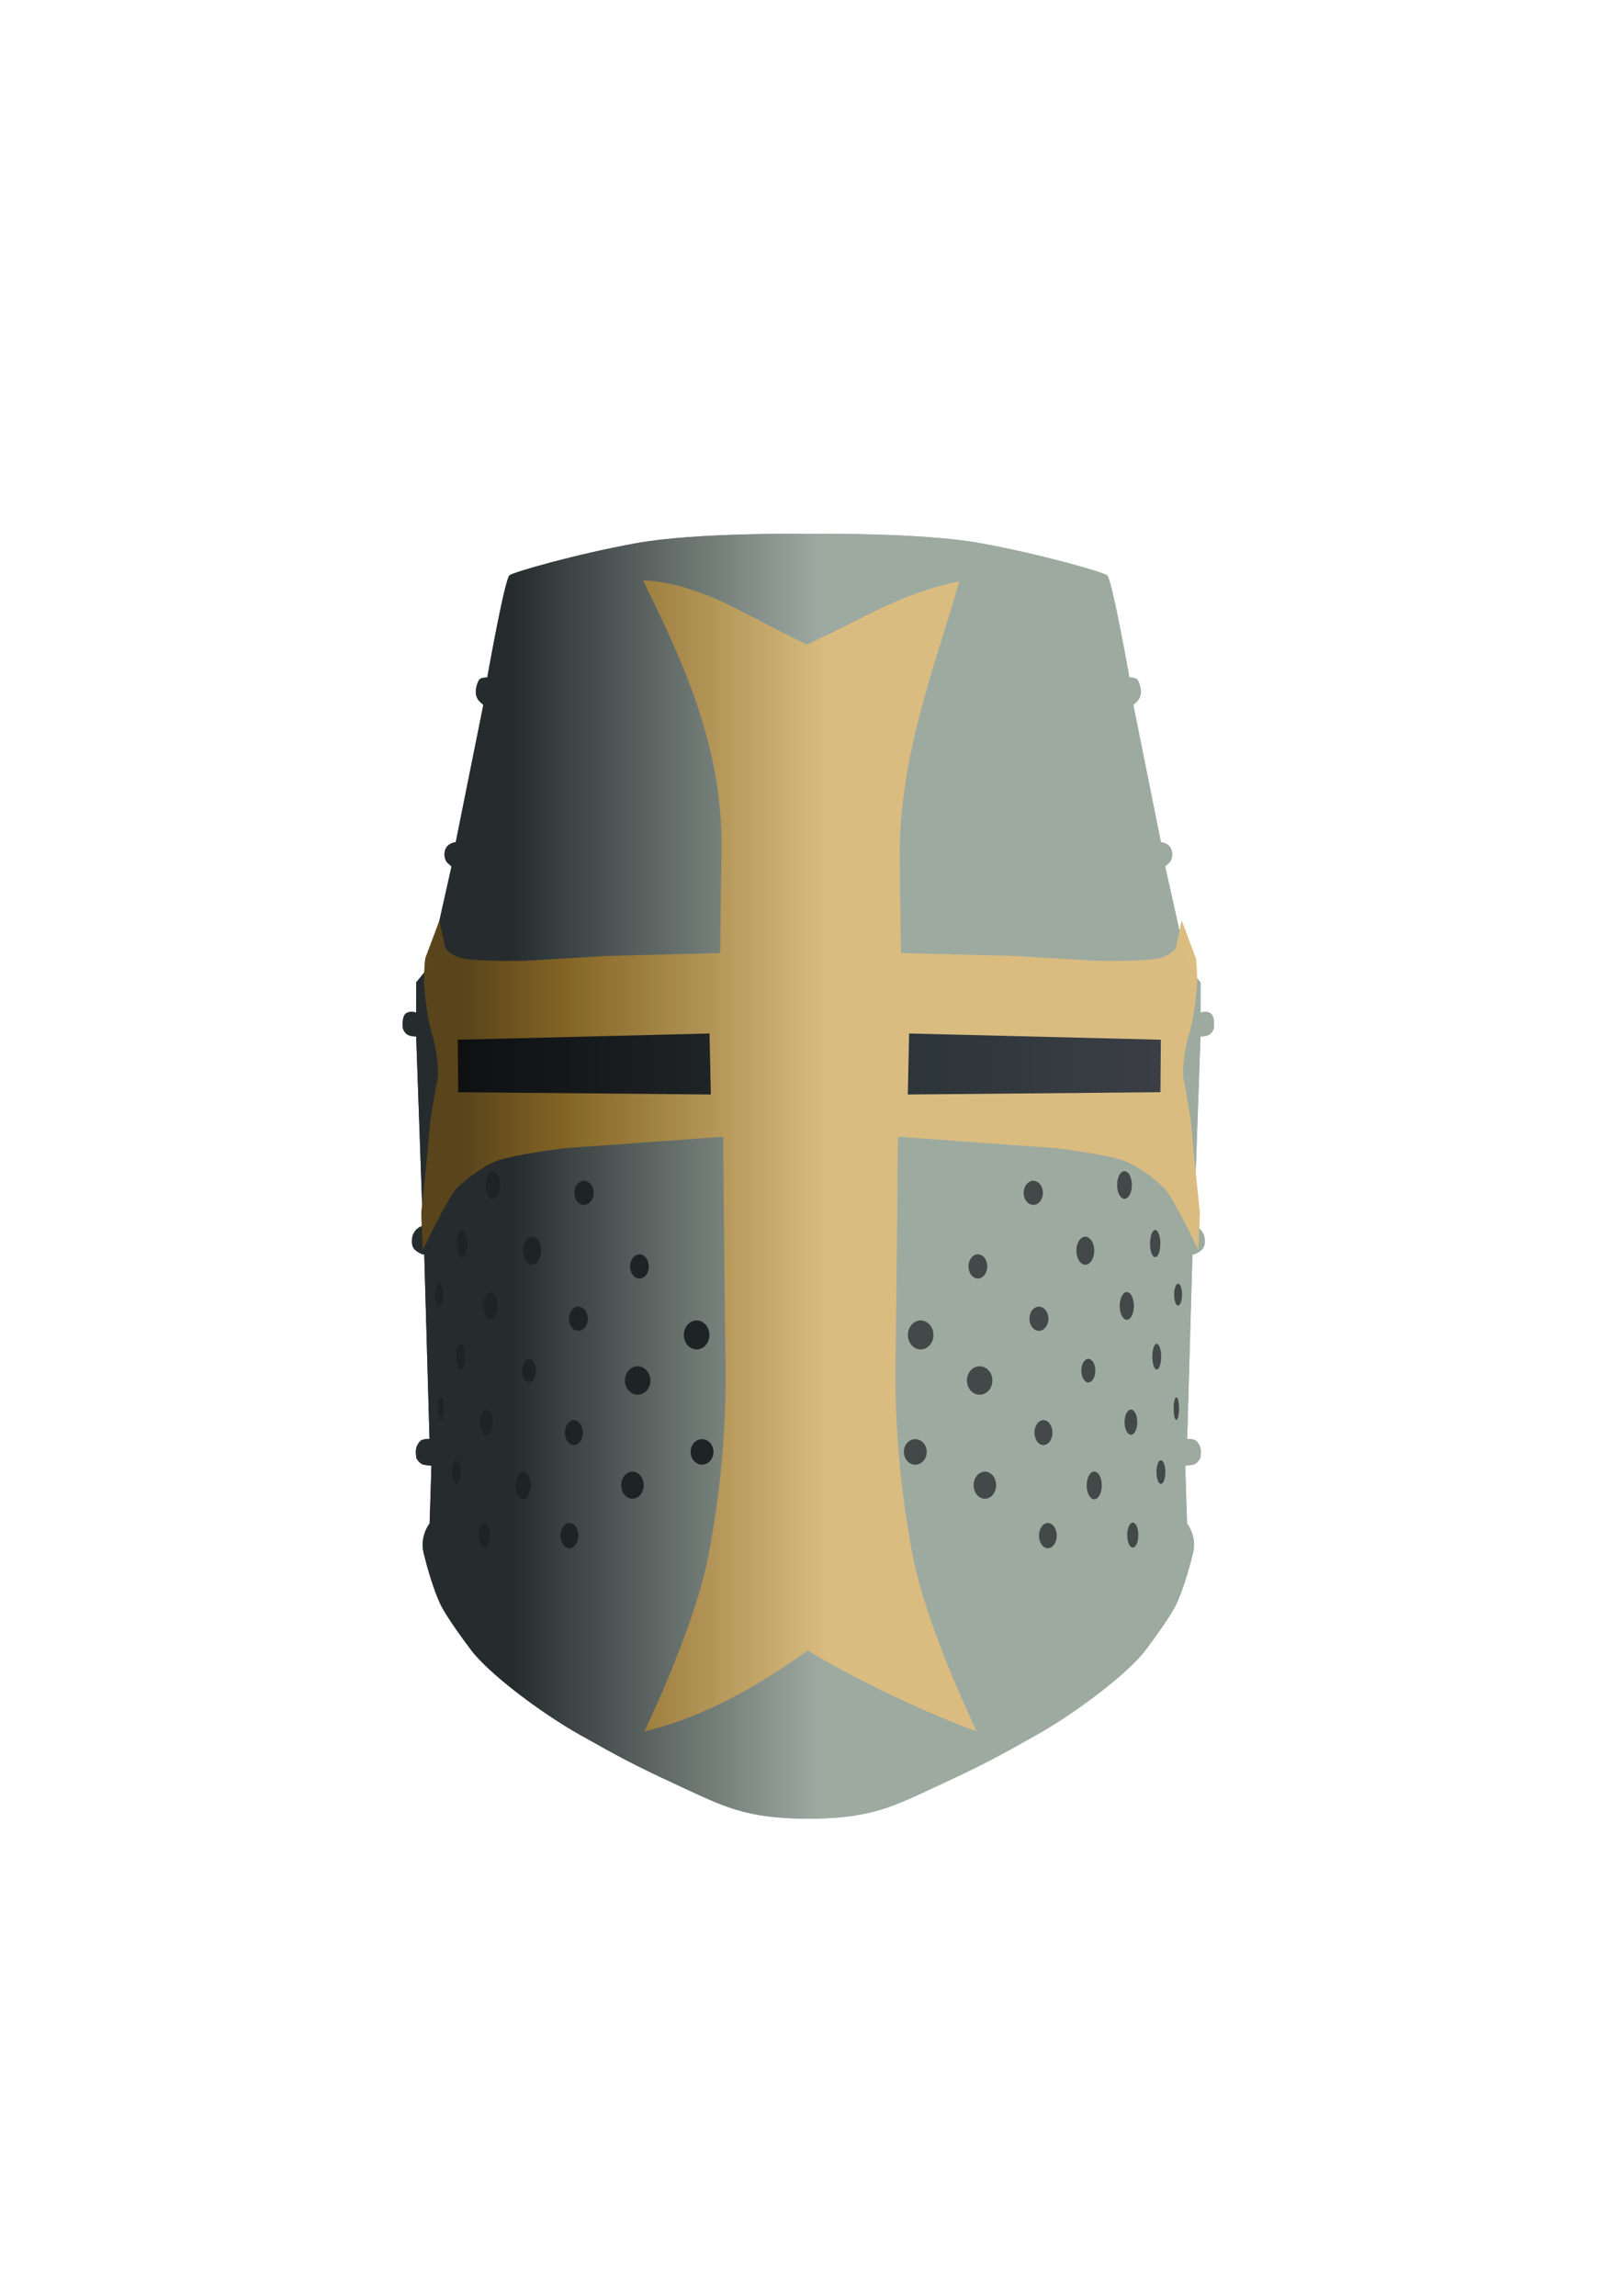 <?xml version="1.0" encoding="UTF-8" standalone="no"?>
<!-- Created with Inkscape (http://www.inkscape.org/) -->

<svg
   width="210mm"
   height="297mm"
   viewBox="0 0 210 297"
   version="1.1"
   id="svg5"
   xml:space="preserve"
   inkscape:version="1.2.2 (b0a8486, 2022-12-01)"
   sodipodi:docname="helmet.svg"
   inkscape:export-filename="helmet_small.png"
   inkscape:export-xdpi="300"
   inkscape:export-ydpi="300"
   xmlns:inkscape="http://www.inkscape.org/namespaces/inkscape"
   xmlns:sodipodi="http://sodipodi.sourceforge.net/DTD/sodipodi-0.dtd"
   xmlns:xlink="http://www.w3.org/1999/xlink"
   xmlns="http://www.w3.org/2000/svg"
   xmlns:svg="http://www.w3.org/2000/svg"><sodipodi:namedview
     id="namedview7"
     pagecolor="#505050"
     bordercolor="#eeeeee"
     borderopacity="1"
     inkscape:showpageshadow="0"
     inkscape:pageopacity="0"
     inkscape:pagecheckerboard="0"
     inkscape:deskcolor="#505050"
     inkscape:document-units="mm"
     showgrid="false"
     inkscape:zoom="0.5"
     inkscape:cx="229"
     inkscape:cy="734"
     inkscape:window-width="1342"
     inkscape:window-height="674"
     inkscape:window-x="103"
     inkscape:window-y="103"
     inkscape:window-maximized="0"
     inkscape:current-layer="layer1" /><defs
     id="defs2"><linearGradient
       inkscape:collect="always"
       id="linearGradient1057"><stop
         style="stop-color:#2c3539;stop-opacity:1;"
         offset="0"
         id="stop1053" /><stop
         style="stop-color:#3b3f45;stop-opacity:1;"
         offset="1"
         id="stop1055" /></linearGradient><linearGradient
       inkscape:collect="always"
       id="linearGradient1049"><stop
         style="stop-color:#0e1011;stop-opacity:1;"
         offset="0"
         id="stop1045" /><stop
         style="stop-color:#1e2326;stop-opacity:1;"
         offset="1"
         id="stop1047" /></linearGradient><inkscape:path-effect
       effect="mirror_symmetry"
       start_point="103.52,69.035"
       end_point="103.52,79.32"
       center_point="103.52,74.177"
       id="path-effect1967"
       is_visible="true"
       lpeversion="1.2"
       lpesatellites="#path1881"
       mode="vertical"
       discard_orig_path="false"
       fuse_paths="false"
       oposite_fuse="false"
       split_items="true"
       split_open="false"
       link_styles="true" /><inkscape:path-effect
       effect="mirror_symmetry"
       start_point="103.52,69.035"
       end_point="103.52,79.32"
       center_point="103.52,74.177"
       id="path-effect1963"
       is_visible="false"
       lpeversion="1.2"
       lpesatellites=""
       mode="vertical"
       discard_orig_path="false"
       fuse_paths="false"
       oposite_fuse="false"
       split_items="true"
       split_open="false"
       link_styles="true" /><inkscape:path-effect
       effect="mirror_symmetry"
       start_point="103.52,69.035"
       end_point="103.52,79.32"
       center_point="103.52,74.177"
       id="path-effect1875"
       is_visible="true"
       lpeversion="1.2"
       lpesatellites="#path1881"
       mode="vertical"
       discard_orig_path="false"
       fuse_paths="false"
       oposite_fuse="false"
       split_items="true"
       split_open="false"
       link_styles="true" /><inkscape:path-effect
       effect="mirror_symmetry"
       start_point="82.598,116.224"
       end_point="102.367,-71.911"
       center_point="102.367,76.687"
       id="path-effect1351"
       is_visible="false"
       lpeversion="1.2"
       lpesatellites=""
       mode="vertical"
       discard_orig_path="false"
       fuse_paths="false"
       oposite_fuse="false"
       split_items="false"
       split_open="false"
       link_styles="false" /><inkscape:path-effect
       effect="mirror_symmetry"
       start_point="82.598,116.224"
       end_point="103.378,-70.855"
       center_point="103.378,77.645"
       id="path-effect1347"
       is_visible="true"
       lpeversion="1.2"
       lpesatellites=""
       mode="vertical"
       discard_orig_path="false"
       fuse_paths="false"
       oposite_fuse="false"
       split_items="false"
       split_open="false"
       link_styles="false" /><linearGradient
       inkscape:collect="always"
       id="linearGradient983"><stop
         style="stop-color:#5b441a;stop-opacity:1;"
         offset="0.064"
         id="stop979" /><stop
         style="stop-color:#886825;stop-opacity:1;"
         offset="0.347"
         id="stop123" /><stop
         style="stop-color:#dbbc7f;stop-opacity:1;"
         offset="1"
         id="stop981" /></linearGradient><inkscape:path-effect
       effect="mirror_symmetry"
       start_point="105.585,65.461"
       end_point="105.585,180.11"
       center_point="105.585,122.785"
       id="path-effect567"
       is_visible="false"
       lpeversion="1.2"
       lpesatellites=""
       mode="free"
       discard_orig_path="false"
       fuse_paths="false"
       oposite_fuse="false"
       split_items="true"
       split_open="false"
       link_styles="false" /><linearGradient
       inkscape:collect="always"
       id="linearGradient10910"><stop
         style="stop-color:#252c2e;stop-opacity:1;"
         offset="0.244"
         id="stop10906" /><stop
         style="stop-color:#9da9a0;stop-opacity:1;"
         offset="1"
         id="stop10908" /></linearGradient><linearGradient
       inkscape:collect="always"
       xlink:href="#linearGradient10910"
       id="linearGradient10912"
       x1="64.415"
       y1="124.926"
       x2="104.865"
       y2="124.926"
       gradientUnits="userSpaceOnUse"
       gradientTransform="matrix(1.299,0,0,1.299,-30.154,-10.389)" /><linearGradient
       inkscape:collect="always"
       xlink:href="#linearGradient983"
       id="linearGradient277"
       gradientUnits="userSpaceOnUse"
       x1="66.815"
       y1="122.785"
       x2="105.585"
       y2="122.785"
       gradientTransform="matrix(1.299,0,0,1.299,-30.154,-10.389)" /><linearGradient
       inkscape:collect="always"
       xlink:href="#linearGradient1049"
       id="linearGradient1051"
       x1="68.806"
       y1="113.948"
       x2="94.006"
       y2="113.948"
       gradientUnits="userSpaceOnUse"
       gradientTransform="matrix(1.299,0,0,1.299,-30.154,-10.389)" /><linearGradient
       inkscape:collect="always"
       xlink:href="#linearGradient1057"
       id="linearGradient1059"
       x1="113.624"
       y1="113.948"
       x2="138.825"
       y2="113.948"
       gradientUnits="userSpaceOnUse"
       gradientTransform="matrix(1.299,0,0,1.299,-30.154,-10.389)" /><linearGradient
       inkscape:collect="always"
       xlink:href="#linearGradient983"
       id="linearGradient378"
       gradientUnits="userSpaceOnUse"
       x1="66.815"
       y1="122.785"
       x2="105.585"
       y2="122.785"
       gradientTransform="matrix(1.299,0,0,1.299,-30.154,-10.389)" /><linearGradient
       inkscape:collect="always"
       xlink:href="#linearGradient10910"
       id="linearGradient380"
       gradientUnits="userSpaceOnUse"
       x1="64.415"
       y1="124.926"
       x2="104.865"
       y2="124.926"
       gradientTransform="matrix(1.299,0,0,1.299,-30.154,-10.389)" /></defs><g
     inkscape:label="Layer 1"
     inkscape:groupmode="layer"
     id="layer1"><path
       d="m 102.077,69.057 c -1.467,0.001 -3.505,0.018 -5.786,0.08 -2.282,0.062 -4.807,0.168 -7.252,0.348 -1.222,0.09 -2.424,0.199 -3.565,0.33 -1.141,0.131 -2.22,0.284 -3.198,0.463 -1.955,0.358 -3.915,0.768 -5.766,1.189 -1.85,0.421 -3.59,0.854 -5.106,1.255 -1.515,0.401 -2.805,0.772 -3.756,1.069 -0.95,0.298 -1.56,0.522 -1.715,0.632 -0.077,0.055 -0.181,0.303 -0.302,0.695 -0.121,0.392 -0.26,0.928 -0.41,1.558 -0.299,1.261 -0.641,2.9 -0.963,4.526 -0.644,3.252 -1.21,6.449 -1.21,6.449 0,0 -0.195,-0.012 -0.42,0.016 -0.113,0.014 -0.233,0.037 -0.34,0.078 -0.107,0.041 -0.201,0.098 -0.261,0.178 -0.121,0.16 -0.207,0.342 -0.274,0.538 -0.067,0.196 -0.113,0.407 -0.154,0.622 -0.035,0.188 -0.046,0.358 -0.038,0.512 0.007,0.154 0.032,0.292 0.068,0.414 0.071,0.245 0.184,0.43 0.28,0.563 0.195,0.271 0.635,0.6 0.635,0.6 l -3.573,17.775 c 0,0 -0.272,0.022 -0.579,0.16 -0.154,0.069 -0.317,0.167 -0.459,0.307 -0.142,0.139 -0.264,0.321 -0.335,0.554 -0.073,0.238 -0.094,0.456 -0.086,0.65 0.009,0.194 0.048,0.362 0.095,0.502 0.096,0.278 0.228,0.437 0.228,0.437 l 0.589,0.534 -2.899,12.961 -0.947,1.146 -0.732,0.898 -0.004,3.903 c 0,0 -0.192,-0.075 -0.454,-0.099 -0.131,-0.012 -0.28,-0.01 -0.431,0.02 -0.151,0.03 -0.305,0.09 -0.446,0.194 -0.109,0.08 -0.19,0.199 -0.25,0.339 -0.06,0.14 -0.099,0.303 -0.124,0.469 -0.05,0.333 -0.043,0.685 -0.032,0.918 0.006,0.12 0.036,0.241 0.084,0.356 0.048,0.115 0.114,0.226 0.19,0.325 0.153,0.198 0.349,0.353 0.531,0.418 0.254,0.09 0.489,0.127 0.661,0.14 0.172,0.014 0.279,0.004 0.279,0.004 l 0.867,24.481 c 0,0 -0.172,0.049 -0.387,0.163 -0.108,0.057 -0.226,0.13 -0.339,0.222 -0.113,0.092 -0.22,0.203 -0.305,0.334 -0.171,0.262 -0.268,0.464 -0.321,0.67 -0.053,0.206 -0.064,0.416 -0.062,0.694 0.001,0.231 0.031,0.455 0.129,0.665 0.049,0.105 0.115,0.208 0.203,0.306 0.088,0.099 0.198,0.193 0.335,0.283 0.351,0.232 0.582,0.328 0.725,0.366 0.143,0.038 0.199,0.018 0.199,0.018 l 0.683,23.874 c 0,0 -0.199,-0.01 -0.439,0.009 -0.12,0.01 -0.25,0.028 -0.371,0.058 -0.12,0.03 -0.231,0.073 -0.312,0.133 -0.162,0.12 -0.316,0.334 -0.431,0.557 -0.115,0.224 -0.193,0.458 -0.203,0.621 -0.011,0.163 -0.014,0.391 -0.002,0.606 0.012,0.215 0.038,0.416 0.085,0.528 0.047,0.112 0.149,0.257 0.274,0.393 0.125,0.136 0.271,0.262 0.406,0.335 0.135,0.073 0.445,0.126 0.721,0.161 0.276,0.035 0.52,0.051 0.52,0.051 l -0.233,7.467 c 0,0 -0.082,0.102 -0.197,0.29 -0.115,0.188 -0.263,0.462 -0.393,0.805 -0.131,0.343 -0.244,0.755 -0.291,1.221 -0.023,0.233 -0.03,0.479 -0.013,0.736 0.016,0.257 0.055,0.525 0.124,0.803 0.284,1.151 0.563,2.144 0.823,2.986 0.26,0.842 0.5,1.532 0.704,2.079 0.409,1.094 0.677,1.612 0.677,1.612 0,0 0.17,0.382 0.748,1.306 0.289,0.462 0.68,1.059 1.202,1.812 0.523,0.752 1.177,1.66 1.993,2.743 0.283,0.376 0.637,0.784 1.049,1.217 0.411,0.433 0.88,0.891 1.396,1.364 0.515,0.473 1.076,0.962 1.671,1.458 0.595,0.496 1.223,0.998 1.872,1.499 1.299,1.002 2.683,1.998 4.054,2.918 1.371,0.92 2.729,1.765 3.976,2.465 2.494,1.4 4.195,2.357 6.029,3.313 1.834,0.956 3.801,1.912 6.827,3.31 1.435,0.663 2.69,1.26 3.892,1.782 0.601,0.261 1.189,0.504 1.78,0.728 0.591,0.223 1.185,0.427 1.798,0.61 0.613,0.183 1.244,0.346 1.911,0.487 0.666,0.141 1.367,0.26 2.119,0.357 0.752,0.097 1.556,0.171 2.426,0.222 0.87,0.051 1.806,0.078 2.826,0.081 1.019,-0.002 1.956,-0.03 2.826,-0.081 0.87,-0.051 1.673,-0.125 2.425,-0.222 0.752,-0.097 1.454,-0.216 2.12,-0.357 0.666,-0.141 1.298,-0.304 1.911,-0.487 0.613,-0.183 1.206,-0.387 1.797,-0.61 0.591,-0.223 1.179,-0.466 1.78,-0.728 1.202,-0.523 2.457,-1.119 3.892,-1.782 3.026,-1.398 4.993,-2.354 6.827,-3.31 1.834,-0.956 3.536,-1.913 6.029,-3.313 1.247,-0.7 2.605,-1.545 3.976,-2.465 1.371,-0.92 2.754,-1.916 4.053,-2.918 0.649,-0.501 1.278,-1.003 1.872,-1.499 0.595,-0.496 1.156,-0.985 1.671,-1.458 0.515,-0.473 0.985,-0.931 1.396,-1.364 0.411,-0.433 0.765,-0.841 1.048,-1.217 0.816,-1.083 1.471,-1.991 1.993,-2.743 0.523,-0.753 0.914,-1.35 1.202,-1.812 0.578,-0.924 0.747,-1.306 0.747,-1.306 0,0 0.268,-0.518 0.677,-1.612 0.205,-0.547 0.444,-1.237 0.704,-2.079 0.26,-0.842 0.539,-1.835 0.823,-2.986 0.068,-0.278 0.107,-0.546 0.124,-0.803 0.016,-0.257 0.01,-0.504 -0.013,-0.736 -0.047,-0.465 -0.16,-0.877 -0.291,-1.221 -0.131,-0.343 -0.278,-0.617 -0.393,-0.805 -0.115,-0.188 -0.197,-0.29 -0.197,-0.29 l -0.233,-7.467 c 0,0 0.243,-0.016 0.52,-0.051 0.276,-0.035 0.586,-0.088 0.721,-0.161 0.135,-0.073 0.281,-0.199 0.406,-0.335 0.125,-0.136 0.227,-0.281 0.274,-0.393 0.047,-0.112 0.073,-0.313 0.085,-0.528 0.012,-0.215 0.009,-0.442 -0.001,-0.606 -0.01,-0.163 -0.088,-0.397 -0.203,-0.621 -0.115,-0.224 -0.269,-0.437 -0.432,-0.557 -0.081,-0.06 -0.192,-0.103 -0.312,-0.133 -0.12,-0.03 -0.25,-0.048 -0.37,-0.058 -0.24,-0.02 -0.439,-0.009 -0.439,-0.009 l 0.683,-23.874 c 0,0 0.055,0.02 0.198,-0.018 0.143,-0.038 0.374,-0.134 0.725,-0.366 0.137,-0.09 0.247,-0.185 0.335,-0.283 0.088,-0.099 0.154,-0.201 0.203,-0.306 0.098,-0.211 0.128,-0.434 0.129,-0.665 7.1e-4,-0.278 -0.009,-0.488 -0.062,-0.694 -0.053,-0.206 -0.149,-0.408 -0.32,-0.67 -0.086,-0.131 -0.193,-0.242 -0.306,-0.334 -0.113,-0.092 -0.231,-0.165 -0.338,-0.222 -0.215,-0.114 -0.388,-0.163 -0.388,-0.163 l 0.867,-24.481 c 0,0 0.108,0.009 0.279,-0.004 0.172,-0.014 0.407,-0.05 0.661,-0.14 0.182,-0.065 0.378,-0.219 0.531,-0.418 0.076,-0.099 0.143,-0.209 0.191,-0.325 0.048,-0.116 0.078,-0.236 0.083,-0.356 0.01,-0.234 0.018,-0.585 -0.032,-0.918 -0.025,-0.167 -0.064,-0.329 -0.124,-0.469 -0.06,-0.14 -0.141,-0.259 -0.25,-0.339 -0.141,-0.104 -0.295,-0.164 -0.446,-0.194 -0.151,-0.03 -0.301,-0.032 -0.432,-0.02 -0.262,0.023 -0.454,0.099 -0.454,0.099 l -0.004,-3.903 -0.732,-0.898 -0.947,-1.146 -2.898,-12.961 0.588,-0.534 c 0,0 0.133,-0.159 0.228,-0.437 0.048,-0.139 0.086,-0.308 0.095,-0.502 0.009,-0.194 -0.013,-0.412 -0.086,-0.65 -0.071,-0.233 -0.193,-0.414 -0.335,-0.554 -0.142,-0.139 -0.305,-0.238 -0.459,-0.307 -0.308,-0.139 -0.579,-0.16 -0.579,-0.16 l -3.574,-17.775 c 0,0 0.441,-0.329 0.636,-0.6 0.096,-0.134 0.208,-0.318 0.279,-0.563 0.035,-0.123 0.061,-0.26 0.069,-0.414 0.007,-0.154 -0.002,-0.324 -0.038,-0.512 -0.041,-0.216 -0.088,-0.426 -0.154,-0.622 -0.067,-0.196 -0.153,-0.378 -0.274,-0.538 -0.06,-0.08 -0.154,-0.137 -0.261,-0.178 -0.107,-0.041 -0.227,-0.064 -0.34,-0.078 -0.225,-0.028 -0.42,-0.016 -0.42,-0.016 0,0 -0.566,-3.197 -1.21,-6.449 -0.322,-1.626 -0.663,-3.266 -0.963,-4.526 -0.15,-0.63 -0.289,-1.166 -0.41,-1.558 -0.121,-0.392 -0.224,-0.64 -0.301,-0.695 -0.155,-0.11 -0.765,-0.335 -1.715,-0.632 -0.95,-0.298 -2.24,-0.668 -3.756,-1.069 -1.515,-0.401 -3.256,-0.834 -5.106,-1.255 -1.85,-0.421 -3.811,-0.831 -5.766,-1.189 -0.978,-0.179 -2.057,-0.332 -3.198,-0.463 -1.141,-0.131 -2.342,-0.239 -3.564,-0.33 -2.444,-0.18 -4.971,-0.287 -7.253,-0.348 -2.282,-0.062 -4.319,-0.078 -5.786,-0.08 -1.467,-0.001 -2.363,0.013 -2.363,0.013 h -0.298 c 0,0 -0.897,-0.014 -2.364,-0.013 z"
       style="fill:url(#linearGradient10912);fill-opacity:0.962;stroke:none;stroke-width:0.344;stroke-opacity:1"
       id="path2" /><path
       d="m 83.229,75.105 c 0,0 0.056,0.108 0.325,0.689 0.643,1.311 1.281,2.627 1.907,3.952 0.625,1.326 1.237,2.661 1.826,4.008 0.589,1.347 1.155,2.707 1.688,4.083 0.533,1.376 1.034,2.768 1.492,4.179 0.459,1.411 0.876,2.841 1.241,4.293 0.183,0.726 0.353,1.459 0.509,2.197 0.156,0.738 0.298,1.482 0.425,2.233 0.127,0.751 0.238,1.508 0.333,2.272 0.095,0.764 0.174,1.535 0.235,2.313 0.061,0.778 0.105,1.564 0.13,2.357 0.025,0.793 0.031,1.594 0.017,2.403 l -0.172,13.216 -14.407,0.356 -10.786,0.633 c 0,0 -1.623,0.034 -3.466,0.009 -0.921,-0.012 -1.898,-0.039 -2.753,-0.092 -0.428,-0.027 -0.825,-0.06 -1.171,-0.101 -0.346,-0.041 -0.639,-0.09 -0.859,-0.148 -0.439,-0.117 -0.792,-0.262 -1.076,-0.414 -0.284,-0.152 -0.497,-0.31 -0.656,-0.454 -0.159,-0.144 -0.263,-0.273 -0.328,-0.366 -0.064,-0.093 -0.089,-0.15 -0.089,-0.15 l -0.736,-3.461 -1.829,4.883 c 0,0 -0.052,0.478 -0.098,1.116 -0.046,0.639 -0.086,1.439 -0.06,2.083 0.025,0.644 0.132,1.827 0.309,3.082 0.088,0.628 0.194,1.273 0.316,1.879 0.122,0.606 0.259,1.172 0.411,1.639 0.152,0.468 0.287,1.006 0.399,1.568 0.113,0.562 0.204,1.147 0.268,1.706 0.064,0.559 0.101,1.092 0.107,1.551 0.006,0.459 -0.02,0.843 -0.082,1.105 -0.124,0.523 -0.355,1.844 -0.555,3.034 -0.2,1.19 -0.369,2.25 -0.369,2.25 l -0.414,4.583 -0.747,7.343 0.191,4.726 c 0,0 0.616,-1.168 0.962,-1.931 0.173,-0.382 0.739,-1.479 1.351,-2.614 0.613,-1.135 1.273,-2.306 1.637,-2.837 0.182,-0.266 0.482,-0.593 0.86,-0.948 0.378,-0.355 0.835,-0.739 1.332,-1.116 0.497,-0.378 1.034,-0.749 1.572,-1.082 0.538,-0.332 1.077,-0.626 1.579,-0.846 0.251,-0.11 0.582,-0.22 0.969,-0.328 0.387,-0.108 0.831,-0.215 1.308,-0.319 0.954,-0.207 2.039,-0.401 3.067,-0.567 2.057,-0.332 3.886,-0.555 3.982,-0.555 0.191,0 20.255,-1.462 20.255,-1.462 0,0 0.165,20.235 0.301,28.527 0.034,2.073 0.02,4.162 -0.048,6.272 -0.068,2.11 -0.19,4.242 -0.373,6.399 -0.091,1.079 -0.197,2.163 -0.319,3.255 -0.122,1.092 -0.26,2.191 -0.414,3.298 -0.154,1.107 -0.324,2.222 -0.512,3.345 -0.188,1.123 -0.393,2.255 -0.616,3.395 -0.223,1.14 -0.518,2.346 -0.864,3.583 -0.347,1.237 -0.744,2.505 -1.172,3.771 -0.427,1.266 -0.884,2.529 -1.348,3.754 -0.464,1.226 -0.936,2.414 -1.394,3.531 -0.916,2.235 -1.777,4.185 -2.408,5.576 -0.631,1.391 -1.034,2.223 -1.034,2.223 1.035,-0.25 2.047,-0.535 3.039,-0.85 0.991,-0.315 1.961,-0.66 2.911,-1.032 0.95,-0.371 1.88,-0.769 2.791,-1.188 0.911,-0.419 1.804,-0.86 2.679,-1.319 0.875,-0.458 1.732,-0.934 2.573,-1.423 0.841,-0.489 1.665,-0.99 2.475,-1.501 1.618,-1.022 3.176,-2.079 4.683,-3.137 1.615,0.978 3.411,1.985 5.29,2.979 1.879,0.994 3.841,1.975 5.79,2.902 1.949,0.927 3.886,1.799 5.713,2.574 1.828,0.775 3.546,1.453 5.059,1.993 0,0 -0.402,-0.832 -1.034,-2.223 -0.631,-1.391 -1.492,-3.341 -2.408,-5.576 -0.458,-1.117 -0.93,-2.306 -1.394,-3.531 -0.464,-1.226 -0.921,-2.489 -1.348,-3.754 -0.427,-1.266 -0.825,-2.534 -1.172,-3.771 -0.347,-1.237 -0.642,-2.443 -0.865,-3.584 -0.223,-1.14 -0.427,-2.271 -0.615,-3.394 -0.188,-1.123 -0.358,-2.238 -0.512,-3.345 -0.154,-1.107 -0.292,-2.206 -0.414,-3.298 -0.122,-1.092 -0.228,-2.177 -0.319,-3.255 -0.182,-2.157 -0.304,-4.288 -0.373,-6.399 -0.068,-2.11 -0.083,-4.199 -0.048,-6.272 0.137,-8.292 0.301,-28.527 0.301,-28.527 0,0 20.065,1.462 20.255,1.462 0.096,0 1.925,0.222 3.982,0.555 1.028,0.166 2.114,0.36 3.067,0.567 0.477,0.104 0.92,0.21 1.308,0.319 0.387,0.108 0.718,0.218 0.969,0.328 0.502,0.22 1.041,0.513 1.579,0.846 0.538,0.332 1.075,0.704 1.572,1.082 0.497,0.378 0.954,0.761 1.332,1.116 0.378,0.355 0.678,0.682 0.86,0.948 0.365,0.531 1.025,1.703 1.637,2.837 0.613,1.135 1.178,2.232 1.351,2.614 0.346,0.764 0.962,1.931 0.962,1.931 l 0.191,-4.726 -0.747,-7.343 -0.414,-4.583 c 0,0 -0.169,-1.06 -0.369,-2.25 -0.2,-1.19 -0.43,-2.511 -0.555,-3.034 -0.062,-0.262 -0.088,-0.646 -0.082,-1.105 0.005,-0.459 0.043,-0.992 0.107,-1.551 0.064,-0.559 0.155,-1.144 0.268,-1.706 0.113,-0.562 0.248,-1.101 0.399,-1.568 0.152,-0.468 0.289,-1.034 0.411,-1.639 0.122,-0.606 0.227,-1.251 0.316,-1.879 0.177,-1.256 0.284,-2.438 0.309,-3.082 0.025,-0.644 -0.015,-1.444 -0.06,-2.083 -0.046,-0.639 -0.098,-1.116 -0.098,-1.116 l -1.829,-4.883 -0.736,3.461 c 0,0 -0.024,0.057 -0.089,0.15 -0.064,0.093 -0.169,0.222 -0.328,0.366 -0.159,0.144 -0.372,0.302 -0.656,0.454 -0.284,0.152 -0.637,0.297 -1.076,0.414 -0.219,0.058 -0.513,0.107 -0.859,0.148 -0.346,0.041 -0.743,0.073 -1.171,0.1 -0.856,0.053 -1.832,0.08 -2.753,0.093 -1.843,0.025 -3.466,-0.009 -3.466,-0.009 l -10.786,-0.633 -14.407,-0.356 -0.172,-13.216 c 0.027,-1.581 0.112,-3.122 0.247,-4.634 0.136,-1.512 0.322,-2.994 0.55,-4.454 0.228,-1.46 0.499,-2.899 0.804,-4.324 0.305,-1.425 0.644,-2.838 1.009,-4.246 0.365,-1.408 0.756,-2.811 1.166,-4.219 0.41,-1.407 0.838,-2.819 1.276,-4.243 0.876,-2.848 1.794,-5.748 2.687,-8.766 -0.977,0.204 -1.903,0.433 -2.789,0.683 -0.887,0.25 -1.735,0.521 -2.556,0.812 -0.821,0.29 -1.614,0.6 -2.391,0.925 -0.778,0.325 -1.54,0.666 -2.298,1.021 -1.517,0.71 -3.019,1.474 -4.6,2.271 -1.581,0.796 -3.242,1.625 -5.076,2.466 -0.108,-0.049 -0.453,-0.2 -1.731,-0.836 -1.278,-0.636 -3.488,-1.755 -7.327,-3.739 -0.96,-0.496 -1.869,-0.926 -2.726,-1.298 -0.857,-0.372 -1.662,-0.687 -2.412,-0.953 -0.75,-0.266 -1.444,-0.484 -2.081,-0.661 -0.637,-0.178 -1.216,-0.316 -1.735,-0.423 -0.519,-0.107 -0.979,-0.183 -1.376,-0.236 -0.397,-0.054 -0.732,-0.085 -1.002,-0.103 -0.539,-0.036 -0.818,-0.019 -0.818,-0.019 z"
       style="fill:url(#linearGradient277);fill-opacity:0.966;stroke:none;stroke-width:0.35;stroke-opacity:1"
       id="path1" /><path
       d="m 145.498,151.511 c -0.125,-2e-4 -0.249,0.046 -0.365,0.136 -0.116,0.09 -0.22,0.221 -0.309,0.387 -0.089,0.166 -0.159,0.363 -0.207,0.579 -0.048,0.216 -0.072,0.448 -0.072,0.683 -1e-5,0.234 0.025,0.466 0.072,0.683 0.048,0.216 0.118,0.413 0.207,0.579 0.088,0.166 0.193,0.297 0.309,0.387 0.116,0.09 0.24,0.136 0.365,0.136 0.125,5e-5 0.249,-0.046 0.365,-0.136 0.116,-0.09 0.22,-0.221 0.309,-0.387 0.089,-0.166 0.159,-0.362 0.207,-0.579 0.048,-0.216 0.072,-0.448 0.072,-0.683 -1e-4,-0.093 -0.004,-0.187 -0.012,-0.279 -0.007,-0.092 -0.019,-0.184 -0.035,-0.273 -0.015,-0.089 -0.034,-0.175 -0.057,-0.258 -0.022,-0.083 -0.049,-0.163 -0.078,-0.238 -0.029,-0.076 -0.062,-0.147 -0.097,-0.213 -0.035,-0.066 -0.073,-0.127 -0.113,-0.181 -0.04,-0.055 -0.083,-0.104 -0.128,-0.146 -0.045,-0.042 -0.091,-0.079 -0.138,-0.107 -0.047,-0.029 -0.096,-0.051 -0.145,-0.065 -0.049,-0.015 -0.099,-0.022 -0.149,-0.022 z m -11.8,1.245 c -0.218,6e-5 -0.433,0.072 -0.622,0.209 -0.189,0.137 -0.346,0.334 -0.455,0.571 -0.109,0.237 -0.166,0.506 -0.166,0.78 -5e-5,0.274 0.058,0.543 0.166,0.781 0.109,0.237 0.266,0.434 0.455,0.571 0.189,0.137 0.403,0.209 0.622,0.209 0.218,-2.1e-4 0.432,-0.072 0.621,-0.209 0.189,-0.137 0.346,-0.334 0.455,-0.571 0.109,-0.237 0.167,-0.507 0.166,-0.781 1e-5,-0.091 -0.006,-0.181 -0.019,-0.271 -0.013,-0.09 -0.032,-0.178 -0.056,-0.263 -0.025,-0.085 -0.055,-0.168 -0.091,-0.246 -0.036,-0.079 -0.078,-0.153 -0.124,-0.223 -0.046,-0.07 -0.098,-0.134 -0.153,-0.193 -0.056,-0.058 -0.115,-0.11 -0.178,-0.156 -0.062,-0.046 -0.128,-0.084 -0.196,-0.115 -0.068,-0.031 -0.138,-0.054 -0.209,-0.07 -0.071,-0.016 -0.143,-0.024 -0.216,-0.024 z m 15.77,6.369 c -0.117,1.1e-4 -0.232,0.081 -0.334,0.235 -0.101,0.154 -0.186,0.375 -0.244,0.642 -0.059,0.266 -0.089,0.569 -0.089,0.876 -2e-5,0.308 0.031,0.61 0.089,0.876 0.059,0.266 0.143,0.487 0.244,0.641 0.101,0.154 0.217,0.235 0.334,0.235 0.117,-1e-4 0.232,-0.081 0.334,-0.235 0.101,-0.154 0.186,-0.375 0.244,-0.641 0.059,-0.266 0.09,-0.568 0.09,-0.876 3e-5,-0.102 -0.004,-0.204 -0.01,-0.305 -0.006,-0.1 -0.017,-0.199 -0.03,-0.295 -0.013,-0.096 -0.03,-0.188 -0.05,-0.277 -0.019,-0.088 -0.042,-0.172 -0.067,-0.25 -0.025,-0.078 -0.053,-0.151 -0.083,-0.216 -0.03,-0.066 -0.062,-0.124 -0.095,-0.175 -0.034,-0.051 -0.069,-0.094 -0.105,-0.129 -0.036,-0.035 -0.074,-0.061 -0.112,-0.079 -0.038,-0.018 -0.077,-0.027 -0.116,-0.027 z m -9.038,0.859 c -0.152,7e-5 -0.302,0.047 -0.442,0.138 -0.14,0.091 -0.267,0.225 -0.375,0.393 -0.107,0.168 -0.192,0.368 -0.25,0.588 -0.058,0.22 -0.088,0.456 -0.088,0.694 0,0.238 0.03,0.474 0.088,0.694 0.058,0.22 0.143,0.42 0.25,0.588 0.107,0.168 0.235,0.302 0.375,0.393 0.14,0.091 0.291,0.138 0.442,0.138 0.152,-6e-5 0.302,-0.047 0.442,-0.138 0.14,-0.091 0.267,-0.225 0.375,-0.393 0.107,-0.168 0.192,-0.368 0.25,-0.588 0.058,-0.22 0.088,-0.456 0.088,-0.694 4e-5,-0.095 -0.005,-0.19 -0.014,-0.283 -0.009,-0.094 -0.024,-0.186 -0.042,-0.277 -0.018,-0.09 -0.042,-0.178 -0.069,-0.263 -0.028,-0.085 -0.059,-0.166 -0.095,-0.242 -0.035,-0.077 -0.075,-0.149 -0.117,-0.216 -0.043,-0.067 -0.089,-0.129 -0.138,-0.185 -0.049,-0.056 -0.101,-0.105 -0.155,-0.148 -0.054,-0.043 -0.11,-0.08 -0.167,-0.109 -0.058,-0.029 -0.117,-0.051 -0.177,-0.066 -0.06,-0.015 -0.12,-0.022 -0.181,-0.023 z m -13.902,2.28 c -0.213,0 -0.422,0.072 -0.606,0.21 -0.184,0.138 -0.337,0.336 -0.444,0.574 -0.106,0.238 -0.162,0.509 -0.162,0.784 -1.2e-4,0.275 0.056,0.545 0.162,0.783 0.106,0.238 0.259,0.436 0.444,0.574 0.184,0.138 0.393,0.21 0.606,0.21 0.213,0 0.422,-0.072 0.606,-0.21 0.184,-0.138 0.337,-0.336 0.444,-0.574 0.106,-0.238 0.162,-0.508 0.162,-0.783 -1e-4,-0.091 -0.006,-0.183 -0.019,-0.273 -0.012,-0.09 -0.03,-0.178 -0.054,-0.264 -0.024,-0.086 -0.054,-0.169 -0.089,-0.248 -0.035,-0.079 -0.076,-0.154 -0.121,-0.224 -0.045,-0.07 -0.095,-0.135 -0.149,-0.193 -0.054,-0.059 -0.112,-0.111 -0.173,-0.157 -0.061,-0.046 -0.125,-0.084 -0.191,-0.115 -0.066,-0.031 -0.135,-0.055 -0.204,-0.071 -0.07,-0.016 -0.14,-0.024 -0.211,-0.024 z m 25.904,3.803 c -0.09,1.1e-4 -0.178,0.065 -0.256,0.189 -0.078,0.124 -0.142,0.302 -0.187,0.517 -0.045,0.215 -0.069,0.458 -0.069,0.706 -9e-5,0.248 0.024,0.492 0.069,0.707 0.045,0.215 0.11,0.393 0.187,0.517 0.078,0.124 0.166,0.189 0.256,0.189 0.09,2.2e-4 0.179,-0.065 0.256,-0.189 0.078,-0.124 0.142,-0.302 0.187,-0.517 0.045,-0.215 0.069,-0.459 0.069,-0.707 -9e-5,-0.082 -0.002,-0.164 -0.007,-0.245 -0.005,-0.081 -0.013,-0.16 -0.023,-0.238 -0.01,-0.077 -0.023,-0.152 -0.038,-0.224 -0.015,-0.071 -0.032,-0.138 -0.051,-0.201 -0.019,-0.063 -0.04,-0.122 -0.063,-0.175 -0.023,-0.053 -0.047,-0.1 -0.073,-0.141 -0.026,-0.041 -0.053,-0.076 -0.081,-0.104 -0.028,-0.028 -0.057,-0.05 -0.086,-0.064 -0.029,-0.014 -0.059,-0.022 -0.089,-0.021 z m -6.634,1.078 c -0.12,5e-5 -0.239,0.046 -0.35,0.136 -0.111,0.09 -0.213,0.222 -0.298,0.389 -0.085,0.167 -0.153,0.365 -0.199,0.583 -0.046,0.218 -0.07,0.451 -0.07,0.687 5e-5,0.235 0.024,0.469 0.07,0.686 0.046,0.218 0.114,0.416 0.199,0.583 0.085,0.167 0.187,0.299 0.298,0.389 0.111,0.09 0.23,0.136 0.35,0.136 0.12,1.2e-4 0.24,-0.046 0.351,-0.136 0.111,-0.09 0.212,-0.222 0.297,-0.389 0.085,-0.167 0.153,-0.365 0.199,-0.583 0.046,-0.218 0.07,-0.451 0.07,-0.686 -2e-5,-0.094 -0.004,-0.188 -0.012,-0.281 -0.007,-0.093 -0.019,-0.184 -0.034,-0.273 -0.015,-0.089 -0.033,-0.177 -0.055,-0.26 -0.022,-0.084 -0.047,-0.164 -0.075,-0.24 -0.028,-0.076 -0.06,-0.148 -0.094,-0.214 -0.034,-0.066 -0.071,-0.127 -0.109,-0.183 -0.039,-0.055 -0.08,-0.104 -0.122,-0.147 -0.043,-0.043 -0.087,-0.079 -0.133,-0.108 -0.046,-0.029 -0.093,-0.051 -0.14,-0.066 -0.048,-0.015 -0.096,-0.022 -0.144,-0.021 z m -11.37,1.891 c -0.215,1.6e-4 -0.427,0.072 -0.614,0.209 -0.187,0.137 -0.342,0.334 -0.45,0.572 -0.108,0.237 -0.164,0.507 -0.164,0.781 -4e-5,0.274 0.057,0.544 0.164,0.781 0.108,0.238 0.263,0.435 0.45,0.572 0.187,0.137 0.398,0.209 0.614,0.209 0.216,0 0.428,-0.072 0.614,-0.209 0.187,-0.137 0.342,-0.334 0.45,-0.572 0.108,-0.238 0.165,-0.507 0.164,-0.781 -5e-5,-0.091 -0.006,-0.182 -0.019,-0.271 -0.013,-0.09 -0.031,-0.178 -0.056,-0.263 -0.024,-0.085 -0.054,-0.168 -0.09,-0.246 -0.036,-0.079 -0.077,-0.154 -0.123,-0.224 -0.046,-0.07 -0.097,-0.134 -0.152,-0.192 -0.055,-0.059 -0.113,-0.111 -0.175,-0.156 -0.062,-0.046 -0.127,-0.084 -0.194,-0.115 -0.067,-0.031 -0.136,-0.055 -0.207,-0.071 -0.071,-0.016 -0.142,-0.024 -0.213,-0.024 z m -15.302,1.784 c -0.217,7e-5 -0.432,0.049 -0.633,0.143 -0.201,0.094 -0.383,0.233 -0.537,0.407 -0.154,0.174 -0.275,0.381 -0.358,0.609 -0.083,0.228 -0.126,0.472 -0.126,0.718 6e-5,0.247 0.043,0.491 0.126,0.718 0.083,0.228 0.205,0.435 0.358,0.609 0.154,0.174 0.336,0.313 0.537,0.407 0.201,0.094 0.416,0.143 0.633,0.143 0.217,-6e-5 0.432,-0.049 0.633,-0.143 0.201,-0.094 0.383,-0.233 0.537,-0.407 0.154,-0.174 0.275,-0.381 0.358,-0.609 0.083,-0.228 0.126,-0.472 0.126,-0.718 9e-5,-0.099 -0.006,-0.197 -0.02,-0.294 -0.014,-0.097 -0.034,-0.193 -0.061,-0.286 -0.027,-0.094 -0.06,-0.185 -0.099,-0.273 -0.039,-0.088 -0.085,-0.172 -0.136,-0.251 -0.051,-0.079 -0.107,-0.154 -0.169,-0.224 -0.061,-0.07 -0.127,-0.134 -0.197,-0.191 -0.07,-0.058 -0.144,-0.109 -0.222,-0.154 -0.077,-0.045 -0.157,-0.082 -0.24,-0.113 -0.082,-0.03 -0.167,-0.054 -0.252,-0.069 -0.086,-0.015 -0.172,-0.023 -0.259,-0.023 z m 30.543,3.018 c -0.1,-3e-5 -0.199,0.077 -0.285,0.223 -0.087,0.146 -0.159,0.356 -0.209,0.61 -0.05,0.253 -0.076,0.541 -0.076,0.833 1e-5,0.293 0.026,0.58 0.076,0.833 0.05,0.253 0.122,0.464 0.209,0.61 0.087,0.146 0.185,0.223 0.285,0.223 0.1,4e-5 0.199,-0.077 0.285,-0.223 0.087,-0.146 0.159,-0.357 0.209,-0.61 0.05,-0.253 0.076,-0.541 0.076,-0.833 -1e-5,-0.097 -0.002,-0.194 -0.009,-0.289 -0.006,-0.095 -0.015,-0.189 -0.026,-0.28 -0.012,-0.091 -0.025,-0.18 -0.042,-0.264 -0.017,-0.084 -0.036,-0.163 -0.057,-0.238 -0.021,-0.074 -0.045,-0.143 -0.071,-0.205 -0.026,-0.062 -0.053,-0.118 -0.082,-0.166 -0.029,-0.049 -0.059,-0.09 -0.09,-0.123 -0.031,-0.033 -0.063,-0.058 -0.096,-0.075 -0.033,-0.017 -0.066,-0.025 -0.099,-0.025 z m -8.85,1.944 c -0.158,-3e-5 -0.314,0.071 -0.451,0.205 -0.137,0.134 -0.251,0.327 -0.33,0.56 -0.079,0.232 -0.121,0.496 -0.121,0.764 1e-5,0.268 0.042,0.532 0.121,0.764 0.079,0.232 0.193,0.425 0.33,0.559 0.137,0.134 0.293,0.205 0.451,0.205 0.158,2e-5 0.314,-0.071 0.451,-0.205 0.137,-0.134 0.251,-0.327 0.33,-0.559 0.079,-0.232 0.121,-0.496 0.121,-0.764 -1.3e-4,-0.089 -0.005,-0.178 -0.014,-0.265 -0.009,-0.088 -0.022,-0.174 -0.04,-0.258 -0.018,-0.083 -0.04,-0.164 -0.067,-0.241 -0.026,-0.077 -0.057,-0.15 -0.091,-0.218 -0.034,-0.068 -0.071,-0.131 -0.111,-0.189 -0.04,-0.057 -0.083,-0.108 -0.129,-0.153 -0.045,-0.044 -0.093,-0.082 -0.142,-0.112 -0.05,-0.03 -0.101,-0.054 -0.152,-0.069 -0.052,-0.015 -0.104,-0.023 -0.156,-0.024 z m -14.061,0.967 c -0.216,4e-5 -0.431,0.048 -0.63,0.14 -0.2,0.092 -0.381,0.228 -0.534,0.399 -0.153,0.171 -0.274,0.374 -0.357,0.597 -0.083,0.223 -0.126,0.463 -0.126,0.704 5e-5,0.242 0.043,0.481 0.126,0.704 0.083,0.223 0.204,0.426 0.357,0.597 0.153,0.171 0.334,0.306 0.534,0.399 0.2,0.092 0.414,0.14 0.63,0.14 0.216,1.8e-4 0.431,-0.047 0.63,-0.14 0.2,-0.092 0.381,-0.228 0.534,-0.399 0.153,-0.171 0.274,-0.374 0.357,-0.597 0.083,-0.223 0.125,-0.463 0.125,-0.704 5e-5,-0.096 -0.006,-0.193 -0.02,-0.288 -0.013,-0.095 -0.034,-0.189 -0.06,-0.281 -0.027,-0.092 -0.06,-0.181 -0.099,-0.267 -0.039,-0.086 -0.084,-0.168 -0.135,-0.246 -0.051,-0.078 -0.107,-0.151 -0.168,-0.22 -0.061,-0.068 -0.126,-0.131 -0.196,-0.187 -0.07,-0.057 -0.144,-0.107 -0.221,-0.151 -0.077,-0.044 -0.156,-0.08 -0.238,-0.11 -0.082,-0.03 -0.166,-0.053 -0.251,-0.068 -0.085,-0.015 -0.171,-0.023 -0.258,-0.023 z m 25.449,4.013 c -0.062,-1.6e-4 -0.122,0.068 -0.176,0.197 -0.053,0.129 -0.097,0.313 -0.128,0.536 -0.031,0.223 -0.047,0.475 -0.047,0.732 -2e-5,0.257 0.016,0.51 0.047,0.732 0.031,0.223 0.075,0.408 0.128,0.536 0.053,0.129 0.114,0.196 0.176,0.196 0.061,-1.3e-4 0.122,-0.068 0.175,-0.196 0.053,-0.128 0.098,-0.313 0.129,-0.536 0.031,-0.223 0.047,-0.475 0.047,-0.732 -1e-5,-0.085 -0.001,-0.17 -0.005,-0.254 -0.004,-0.084 -0.009,-0.166 -0.016,-0.246 -0.006,-0.08 -0.015,-0.158 -0.025,-0.232 -0.01,-0.074 -0.022,-0.144 -0.036,-0.209 -0.013,-0.065 -0.027,-0.126 -0.043,-0.181 -0.016,-0.055 -0.033,-0.104 -0.05,-0.146 -0.018,-0.043 -0.036,-0.079 -0.055,-0.108 -0.019,-0.029 -0.039,-0.051 -0.059,-0.066 -0.02,-0.015 -0.041,-0.023 -0.061,-0.023 z m -5.874,1.586 c -0.144,3e-5 -0.286,0.075 -0.411,0.219 -0.125,0.143 -0.229,0.349 -0.301,0.597 -0.072,0.248 -0.11,0.529 -0.11,0.816 -3e-5,0.287 0.038,0.568 0.11,0.816 0.072,0.248 0.176,0.454 0.301,0.597 0.125,0.143 0.267,0.219 0.411,0.219 0.144,-4e-5 0.286,-0.075 0.411,-0.219 0.125,-0.143 0.228,-0.349 0.3,-0.597 0.072,-0.248 0.11,-0.53 0.11,-0.816 1.2e-4,-0.095 -0.004,-0.19 -0.012,-0.283 -0.007,-0.093 -0.021,-0.185 -0.037,-0.275 -0.017,-0.089 -0.037,-0.176 -0.061,-0.258 -0.024,-0.082 -0.051,-0.16 -0.082,-0.233 -0.031,-0.073 -0.065,-0.14 -0.101,-0.201 -0.036,-0.061 -0.076,-0.116 -0.117,-0.163 -0.042,-0.048 -0.085,-0.088 -0.13,-0.121 -0.045,-0.032 -0.091,-0.057 -0.138,-0.073 -0.047,-0.017 -0.095,-0.025 -0.142,-0.025 z m -11.32,1.367 c -0.204,7e-5 -0.404,0.075 -0.58,0.216 -0.176,0.142 -0.323,0.345 -0.425,0.591 -0.102,0.245 -0.156,0.524 -0.156,0.807 7e-5,0.283 0.054,0.562 0.156,0.807 0.102,0.245 0.248,0.449 0.425,0.591 0.176,0.142 0.376,0.216 0.58,0.216 0.204,-4e-5 0.404,-0.075 0.58,-0.216 0.176,-0.142 0.323,-0.345 0.425,-0.591 0.102,-0.245 0.156,-0.524 0.156,-0.807 6e-5,-0.094 -0.005,-0.188 -0.017,-0.281 -0.012,-0.092 -0.029,-0.183 -0.052,-0.271 -0.023,-0.088 -0.052,-0.174 -0.086,-0.255 -0.034,-0.082 -0.073,-0.159 -0.116,-0.231 -0.043,-0.072 -0.091,-0.138 -0.143,-0.199 -0.052,-0.06 -0.107,-0.114 -0.166,-0.161 -0.058,-0.047 -0.12,-0.087 -0.183,-0.119 -0.064,-0.032 -0.129,-0.057 -0.195,-0.073 -0.067,-0.016 -0.134,-0.024 -0.201,-0.024 z m -16.585,2.462 c -0.26,-8e-5 -0.515,0.076 -0.74,0.221 -0.225,0.145 -0.412,0.353 -0.542,0.604 -0.13,0.251 -0.199,0.536 -0.199,0.826 1.1e-4,0.29 0.069,0.575 0.199,0.826 0.13,0.251 0.317,0.459 0.542,0.604 0.225,0.145 0.48,0.221 0.74,0.222 0.26,-1.5e-4 0.515,-0.076 0.74,-0.222 0.225,-0.145 0.412,-0.353 0.542,-0.604 0.13,-0.251 0.199,-0.536 0.199,-0.826 -1.2e-4,-0.096 -0.007,-0.192 -0.023,-0.287 -0.015,-0.095 -0.037,-0.188 -0.067,-0.278 -0.03,-0.09 -0.066,-0.178 -0.109,-0.261 -0.043,-0.083 -0.092,-0.162 -0.148,-0.236 -0.056,-0.074 -0.117,-0.142 -0.183,-0.203 -0.066,-0.062 -0.137,-0.117 -0.211,-0.165 -0.075,-0.048 -0.153,-0.089 -0.234,-0.121 -0.081,-0.033 -0.164,-0.058 -0.249,-0.075 -0.085,-0.017 -0.171,-0.025 -0.257,-0.025 z m 31.781,2.738 c -0.101,-5e-5 -0.2,0.07 -0.288,0.204 -0.088,0.134 -0.161,0.326 -0.211,0.558 -0.051,0.232 -0.077,0.495 -0.077,0.763 -1.8e-4,0.267 0.026,0.53 0.077,0.762 0.051,0.232 0.124,0.424 0.211,0.558 0.088,0.134 0.187,0.204 0.288,0.204 0.101,6e-5 0.2,-0.07 0.288,-0.204 0.088,-0.134 0.16,-0.326 0.211,-0.558 0.051,-0.232 0.077,-0.494 0.077,-0.762 -2e-4,-0.089 -0.004,-0.178 -0.009,-0.265 -0.005,-0.087 -0.014,-0.173 -0.025,-0.256 -0.012,-0.083 -0.026,-0.164 -0.042,-0.241 -0.017,-0.077 -0.036,-0.15 -0.058,-0.218 -0.022,-0.068 -0.045,-0.131 -0.071,-0.188 -0.026,-0.057 -0.053,-0.108 -0.082,-0.152 -0.029,-0.044 -0.06,-0.082 -0.091,-0.112 -0.032,-0.03 -0.064,-0.053 -0.097,-0.069 -0.033,-0.015 -0.067,-0.023 -0.1,-0.023 z m -8.624,1.456 c -0.128,-1.6e-4 -0.254,0.046 -0.373,0.136 -0.118,0.09 -0.225,0.222 -0.316,0.389 -0.09,0.167 -0.162,0.364 -0.211,0.582 -0.049,0.218 -0.074,0.451 -0.074,0.686 -5e-5,0.235 0.025,0.469 0.074,0.686 0.049,0.218 0.12,0.415 0.211,0.582 0.09,0.167 0.198,0.299 0.316,0.389 0.118,0.09 0.245,0.136 0.373,0.136 0.128,-1e-5 0.254,-0.046 0.372,-0.136 0.118,-0.09 0.225,-0.222 0.316,-0.389 0.091,-0.167 0.162,-0.364 0.211,-0.582 0.049,-0.218 0.074,-0.451 0.074,-0.686 -4e-5,-0.094 -0.004,-0.188 -0.012,-0.281 -0.007,-0.093 -0.02,-0.184 -0.036,-0.274 -0.016,-0.089 -0.035,-0.176 -0.058,-0.26 -0.023,-0.084 -0.05,-0.164 -0.08,-0.24 -0.03,-0.076 -0.063,-0.148 -0.099,-0.214 -0.036,-0.066 -0.074,-0.127 -0.115,-0.183 -0.041,-0.055 -0.085,-0.104 -0.13,-0.147 -0.045,-0.043 -0.092,-0.079 -0.141,-0.108 -0.048,-0.029 -0.098,-0.051 -0.148,-0.066 -0.051,-0.015 -0.101,-0.022 -0.152,-0.021 z m -14.152,0.01 c -0.255,0 -0.506,0.081 -0.728,0.235 -0.221,0.154 -0.405,0.375 -0.533,0.642 -0.128,0.267 -0.195,0.569 -0.195,0.877 -9e-5,0.308 0.067,0.61 0.195,0.877 0.128,0.267 0.312,0.488 0.533,0.642 0.221,0.154 0.472,0.235 0.728,0.235 0.255,-1.3e-4 0.506,-0.081 0.727,-0.235 0.221,-0.154 0.405,-0.375 0.533,-0.642 0.128,-0.267 0.195,-0.569 0.195,-0.877 0,-0.102 -0.007,-0.204 -0.022,-0.305 -0.015,-0.101 -0.036,-0.199 -0.065,-0.295 -0.029,-0.096 -0.065,-0.188 -0.107,-0.277 -0.043,-0.088 -0.091,-0.172 -0.146,-0.25 -0.054,-0.078 -0.114,-0.151 -0.179,-0.216 -0.065,-0.066 -0.135,-0.124 -0.208,-0.175 -0.073,-0.051 -0.15,-0.094 -0.23,-0.13 -0.08,-0.035 -0.162,-0.061 -0.245,-0.079 -0.083,-0.018 -0.168,-0.026 -0.252,-0.026 z m 19.136,6.595 c -0.126,8e-5 -0.25,0.075 -0.359,0.216 -0.109,0.141 -0.2,0.345 -0.263,0.59 -0.063,0.245 -0.096,0.523 -0.096,0.806 -8e-5,0.283 0.033,0.561 0.096,0.806 0.063,0.245 0.154,0.449 0.263,0.59 0.109,0.142 0.233,0.216 0.359,0.216 0.126,-9e-5 0.25,-0.075 0.359,-0.216 0.109,-0.141 0.2,-0.345 0.263,-0.59 0.063,-0.245 0.096,-0.523 0.096,-0.806 5e-5,-0.094 -0.004,-0.188 -0.01,-0.28 -0.007,-0.092 -0.018,-0.183 -0.032,-0.271 -0.014,-0.088 -0.032,-0.174 -0.053,-0.255 -0.021,-0.081 -0.045,-0.158 -0.072,-0.23 -0.027,-0.072 -0.057,-0.138 -0.089,-0.199 -0.032,-0.06 -0.066,-0.114 -0.103,-0.161 -0.036,-0.047 -0.074,-0.087 -0.113,-0.119 -0.039,-0.032 -0.08,-0.056 -0.121,-0.072 -0.041,-0.016 -0.083,-0.025 -0.125,-0.025 z m -10.984,0.046 c -0.201,-3e-5 -0.399,0.075 -0.573,0.219 -0.174,0.143 -0.319,0.35 -0.42,0.598 -0.1,0.248 -0.153,0.53 -0.153,0.816 -2.2e-4,0.287 0.053,0.569 0.153,0.817 0.101,0.248 0.245,0.454 0.42,0.598 0.174,0.143 0.372,0.219 0.573,0.219 0.201,2e-5 0.399,-0.075 0.573,-0.219 0.174,-0.143 0.319,-0.349 0.42,-0.598 0.101,-0.248 0.154,-0.53 0.154,-0.817 -2e-5,-0.095 -0.006,-0.19 -0.017,-0.283 -0.012,-0.094 -0.029,-0.186 -0.052,-0.275 -0.023,-0.089 -0.051,-0.176 -0.085,-0.258 -0.033,-0.083 -0.072,-0.161 -0.115,-0.234 -0.043,-0.073 -0.09,-0.14 -0.141,-0.201 -0.051,-0.061 -0.106,-0.116 -0.164,-0.164 -0.058,-0.048 -0.118,-0.088 -0.181,-0.12 -0.063,-0.033 -0.127,-0.057 -0.193,-0.074 -0.066,-0.017 -0.133,-0.025 -0.199,-0.025 z"
       style="fill:#1e2326;fill-opacity:0.706;stroke:none;stroke-width:0.344;stroke-opacity:1"
       id="path3" /><ellipse
       style="fill:#1e2326;fill-opacity:0.706;stroke:none;stroke-width:0.344;stroke-dasharray:none;stroke-opacity:1"
       id="path8364-6-1"
       cx="82.735"
       cy="163.832"
       rx="1.212"
       ry="1.568" /><ellipse
       style="fill:#1e2326;fill-opacity:0.706;stroke:none;stroke-width:0.344;stroke-dasharray:none;stroke-opacity:1"
       id="path9106-1-9"
       cx="75.566"
       cy="154.317"
       rx="1.243"
       ry="1.561" /><ellipse
       style="fill:#1e2326;fill-opacity:0.706;stroke:none;stroke-width:0.344;stroke-dasharray:none;stroke-opacity:1"
       id="path9110-5-4"
       cx="63.766"
       cy="153.296"
       rx="0.953"
       ry="1.784" /><ellipse
       style="fill:#1e2326;fill-opacity:0.706;stroke:none;stroke-width:0.344;stroke-dasharray:none;stroke-opacity:1"
       id="path9112-5-7"
       cx="59.796"
       cy="160.878"
       rx="0.668"
       ry="1.752" /><ellipse
       style="fill:#1e2326;fill-opacity:0.706;stroke:none;stroke-width:0.344;stroke-dasharray:none;stroke-opacity:1"
       id="path9114-4-8"
       cx="68.834"
       cy="161.797"
       rx="1.156"
       ry="1.812" /><ellipse
       style="fill:#1e2326;fill-opacity:0.706;stroke:none;stroke-width:0.344;stroke-dasharray:none;stroke-opacity:1"
       id="path9116-7-4"
       cx="63.465"
       cy="168.939"
       rx="0.917"
       ry="1.795" /><ellipse
       style="fill:#1e2326;fill-opacity:0.706;stroke:none;stroke-width:0.344;stroke-dasharray:none;stroke-opacity:1"
       id="path9118-6-5"
       cx="56.831"
       cy="167.48"
       rx="0.512"
       ry="1.413" /><ellipse
       style="fill:#1e2326;fill-opacity:0.706;stroke:none;stroke-width:0.344;stroke-dasharray:none;stroke-opacity:1"
       id="path9120-5-0"
       cx="59.593"
       cy="175.504"
       rx="0.571"
       ry="1.666" /><ellipse
       style="fill:#1e2326;fill-opacity:0.706;stroke:none;stroke-width:0.344;stroke-dasharray:none;stroke-opacity:1"
       id="path9122-6-3"
       cx="57.056"
       cy="182.227"
       rx="0.351"
       ry="1.465" /><ellipse
       style="fill:#1e2326;fill-opacity:0.706;stroke:none;stroke-width:0.344;stroke-dasharray:none;stroke-opacity:1"
       id="path9124-9-6"
       cx="62.93"
       cy="183.98"
       rx="0.821"
       ry="1.632" /><ellipse
       style="fill:#1e2326;fill-opacity:0.706;stroke:none;stroke-width:0.344;stroke-dasharray:none;stroke-opacity:1"
       id="path9126-3-1"
       cx="68.444"
       cy="177.311"
       rx="0.902"
       ry="1.528" /><ellipse
       style="fill:#1e2326;fill-opacity:0.706;stroke:none;stroke-width:0.344;stroke-dasharray:none;stroke-opacity:1"
       id="path9128-7-0"
       cx="74.25"
       cy="185.329"
       rx="1.161"
       ry="1.614" /><ellipse
       style="fill:#1e2326;fill-opacity:0.706;stroke:none;stroke-width:0.344;stroke-dasharray:none;stroke-opacity:1"
       id="path9130-4-6"
       cx="82.505"
       cy="178.589"
       rx="1.647"
       ry="1.84" /><ellipse
       style="fill:#1e2326;fill-opacity:0.706;stroke:none;stroke-width:0.344;stroke-dasharray:none;stroke-opacity:1"
       id="path9132-5-3"
       cx="90.137"
       cy="172.696"
       rx="1.655"
       ry="1.877" /><ellipse
       style="fill:#1e2326;fill-opacity:0.706;stroke:none;stroke-width:0.344;stroke-dasharray:none;stroke-opacity:1"
       id="path9134-2-2"
       cx="74.835"
       cy="170.598"
       rx="1.228"
       ry="1.562" /><ellipse
       style="fill:#1e2326;fill-opacity:0.706;stroke:none;stroke-width:0.344;stroke-dasharray:none;stroke-opacity:1"
       id="path9136-5-0"
       cx="90.835"
       cy="187.828"
       rx="1.48"
       ry="1.651" /><ellipse
       style="fill:#1e2326;fill-opacity:0.706;stroke:none;stroke-width:0.344;stroke-dasharray:none;stroke-opacity:1"
       id="path9138-4-6"
       cx="81.83"
       cy="192.136"
       rx="1.455"
       ry="1.754" /><ellipse
       style="fill:#1e2326;fill-opacity:0.706;stroke:none;stroke-width:0.344;stroke-dasharray:none;stroke-opacity:1"
       id="path9140-7-1"
       cx="67.678"
       cy="192.165"
       rx="0.973"
       ry="1.793" /><ellipse
       style="fill:#1e2326;fill-opacity:0.706;stroke:none;stroke-width:0.344;stroke-dasharray:none;stroke-opacity:1"
       id="path9142-4-5"
       cx="59.054"
       cy="190.44"
       rx="0.576"
       ry="1.524" /><ellipse
       style="fill:#1e2326;fill-opacity:0.706;stroke:none;stroke-width:0.344;stroke-dasharray:none;stroke-opacity:1"
       id="path9144-4-5"
       cx="62.693"
       cy="198.59"
       rx="0.719"
       ry="1.612" /><ellipse
       style="fill:#1e2326;fill-opacity:0.706;stroke:none;stroke-width:0.344;stroke-dasharray:none;stroke-opacity:1"
       id="path9146-3-4"
       cx="73.677"
       cy="198.657"
       rx="1.146"
       ry="1.633" /><path
       id="rect2805"
       style="opacity:1;fill:#282828;stroke:none;stroke-width:0.314;stroke-opacity:1"
       d="m 117.632,133.7 32.569,0.803 -0.051,6.792 -32.689,0.297 z"
       sodipodi:nodetypes="ccccc" /><path
       id="rect2805-9"
       style="fill:#1e2326;fill-opacity:1;stroke:none;stroke-width:0.314;stroke-opacity:1"
       d="m 91.804,133.7 -32.569,0.803 0.051,6.792 32.689,0.297 z"
       sodipodi:nodetypes="ccccc" /><path
       d="m 102.077,69.057 c -1.467,0.001 -3.505,0.018 -5.786,0.08 -2.282,0.062 -4.807,0.168 -7.252,0.348 -1.222,0.09 -2.424,0.199 -3.565,0.33 -1.141,0.131 -2.22,0.284 -3.198,0.463 -1.955,0.358 -3.915,0.768 -5.766,1.189 -1.85,0.421 -3.59,0.854 -5.106,1.255 -1.515,0.401 -2.805,0.772 -3.756,1.069 -0.95,0.298 -1.56,0.522 -1.715,0.632 -0.077,0.055 -0.181,0.303 -0.302,0.695 -0.121,0.392 -0.26,0.928 -0.41,1.558 -0.299,1.261 -0.641,2.9 -0.963,4.526 -0.644,3.252 -1.21,6.449 -1.21,6.449 0,0 -0.195,-0.012 -0.42,0.016 -0.113,0.014 -0.233,0.037 -0.34,0.078 -0.107,0.041 -0.201,0.098 -0.261,0.178 -0.121,0.16 -0.207,0.342 -0.274,0.538 -0.067,0.196 -0.113,0.407 -0.154,0.622 -0.035,0.188 -0.046,0.358 -0.038,0.512 0.007,0.154 0.032,0.292 0.068,0.414 0.071,0.245 0.184,0.43 0.28,0.563 0.195,0.271 0.635,0.6 0.635,0.6 l -3.573,17.775 c 0,0 -0.272,0.022 -0.579,0.16 -0.154,0.069 -0.317,0.167 -0.459,0.307 -0.142,0.139 -0.264,0.321 -0.335,0.554 -0.073,0.238 -0.094,0.456 -0.086,0.65 0.009,0.194 0.048,0.362 0.095,0.502 0.096,0.278 0.228,0.437 0.228,0.437 l 0.589,0.534 -2.899,12.961 -0.947,1.146 -0.732,0.898 -0.004,3.903 c 0,0 -0.192,-0.075 -0.454,-0.099 -0.131,-0.012 -0.28,-0.01 -0.431,0.02 -0.151,0.03 -0.305,0.09 -0.446,0.194 -0.109,0.08 -0.19,0.199 -0.25,0.339 -0.06,0.14 -0.099,0.303 -0.124,0.469 -0.05,0.333 -0.043,0.685 -0.032,0.918 0.006,0.12 0.036,0.241 0.084,0.356 0.048,0.115 0.114,0.226 0.19,0.325 0.153,0.198 0.349,0.353 0.531,0.418 0.254,0.09 0.489,0.127 0.661,0.14 0.172,0.014 0.279,0.004 0.279,0.004 l 0.867,24.481 c 0,0 -0.172,0.049 -0.387,0.163 -0.108,0.057 -0.226,0.13 -0.339,0.222 -0.113,0.092 -0.22,0.203 -0.305,0.334 -0.171,0.262 -0.268,0.464 -0.321,0.67 -0.053,0.206 -0.064,0.416 -0.062,0.694 0.001,0.231 0.031,0.455 0.129,0.665 0.049,0.105 0.115,0.208 0.203,0.306 0.088,0.099 0.198,0.193 0.335,0.283 0.351,0.232 0.582,0.328 0.725,0.366 0.143,0.038 0.199,0.018 0.199,0.018 l 0.683,23.874 c 0,0 -0.199,-0.01 -0.439,0.009 -0.12,0.01 -0.25,0.028 -0.371,0.058 -0.12,0.03 -0.231,0.073 -0.312,0.133 -0.162,0.12 -0.316,0.334 -0.431,0.557 -0.115,0.224 -0.193,0.458 -0.203,0.621 -0.011,0.163 -0.014,0.391 -0.002,0.606 0.012,0.215 0.038,0.416 0.085,0.528 0.047,0.112 0.149,0.257 0.274,0.393 0.125,0.136 0.271,0.262 0.406,0.335 0.135,0.073 0.445,0.126 0.721,0.161 0.276,0.035 0.52,0.051 0.52,0.051 l -0.233,7.467 c 0,0 -0.082,0.102 -0.197,0.29 -0.115,0.188 -0.263,0.462 -0.393,0.805 -0.131,0.343 -0.244,0.755 -0.291,1.221 -0.023,0.233 -0.03,0.479 -0.013,0.736 0.016,0.257 0.055,0.525 0.124,0.803 0.284,1.151 0.563,2.144 0.823,2.986 0.26,0.842 0.5,1.532 0.704,2.079 0.409,1.094 0.677,1.612 0.677,1.612 0,0 0.17,0.382 0.748,1.306 0.289,0.462 0.68,1.059 1.202,1.812 0.523,0.752 1.177,1.66 1.993,2.743 0.283,0.376 0.637,0.784 1.049,1.217 0.411,0.433 0.88,0.891 1.396,1.364 0.515,0.473 1.076,0.962 1.671,1.458 0.595,0.496 1.223,0.998 1.872,1.499 1.299,1.002 2.683,1.998 4.054,2.918 1.371,0.92 2.729,1.765 3.976,2.465 2.494,1.4 4.195,2.357 6.029,3.313 1.834,0.956 3.801,1.912 6.827,3.31 1.435,0.663 2.69,1.26 3.892,1.782 0.601,0.261 1.189,0.504 1.78,0.728 0.591,0.223 1.185,0.427 1.798,0.61 0.613,0.183 1.244,0.346 1.911,0.487 0.666,0.141 1.367,0.26 2.119,0.357 0.752,0.097 1.556,0.171 2.426,0.222 0.87,0.051 1.806,0.078 2.826,0.081 1.019,-0.002 1.956,-0.03 2.826,-0.081 0.87,-0.051 1.673,-0.125 2.425,-0.222 0.752,-0.097 1.454,-0.216 2.12,-0.357 0.666,-0.141 1.298,-0.304 1.911,-0.487 0.613,-0.183 1.206,-0.387 1.797,-0.61 0.591,-0.223 1.179,-0.466 1.78,-0.728 1.202,-0.523 2.457,-1.119 3.892,-1.782 3.026,-1.398 4.993,-2.354 6.827,-3.31 1.834,-0.956 3.536,-1.913 6.029,-3.313 1.247,-0.7 2.605,-1.545 3.976,-2.465 1.371,-0.92 2.754,-1.916 4.053,-2.918 0.649,-0.501 1.278,-1.003 1.872,-1.499 0.595,-0.496 1.156,-0.985 1.671,-1.458 0.515,-0.473 0.985,-0.931 1.396,-1.364 0.411,-0.433 0.765,-0.841 1.048,-1.217 0.816,-1.083 1.471,-1.991 1.993,-2.743 0.523,-0.753 0.914,-1.35 1.202,-1.812 0.578,-0.924 0.747,-1.306 0.747,-1.306 0,0 0.268,-0.518 0.677,-1.612 0.205,-0.547 0.444,-1.237 0.704,-2.079 0.26,-0.842 0.539,-1.835 0.823,-2.986 0.068,-0.278 0.107,-0.546 0.124,-0.803 0.016,-0.257 0.01,-0.504 -0.013,-0.736 -0.047,-0.465 -0.16,-0.877 -0.291,-1.221 -0.131,-0.343 -0.278,-0.617 -0.393,-0.805 -0.115,-0.188 -0.197,-0.29 -0.197,-0.29 l -0.233,-7.467 c 0,0 0.243,-0.016 0.52,-0.051 0.276,-0.035 0.586,-0.088 0.721,-0.161 0.135,-0.073 0.281,-0.199 0.406,-0.335 0.125,-0.136 0.227,-0.281 0.274,-0.393 0.047,-0.112 0.073,-0.313 0.085,-0.528 0.012,-0.215 0.009,-0.442 -0.001,-0.606 -0.01,-0.163 -0.088,-0.397 -0.203,-0.621 -0.115,-0.224 -0.269,-0.437 -0.432,-0.557 -0.081,-0.06 -0.192,-0.103 -0.312,-0.133 -0.12,-0.03 -0.25,-0.048 -0.37,-0.058 -0.24,-0.02 -0.439,-0.009 -0.439,-0.009 l 0.683,-23.874 c 0,0 0.055,0.02 0.198,-0.018 0.143,-0.038 0.374,-0.134 0.725,-0.366 0.137,-0.09 0.247,-0.185 0.335,-0.283 0.088,-0.099 0.154,-0.201 0.203,-0.306 0.098,-0.211 0.128,-0.434 0.129,-0.665 7.1e-4,-0.278 -0.009,-0.488 -0.062,-0.694 -0.053,-0.206 -0.149,-0.408 -0.32,-0.67 -0.086,-0.131 -0.193,-0.242 -0.306,-0.334 -0.113,-0.092 -0.231,-0.165 -0.338,-0.222 -0.215,-0.114 -0.388,-0.163 -0.388,-0.163 l 0.867,-24.481 c 0,0 0.108,0.009 0.279,-0.004 0.172,-0.014 0.407,-0.05 0.661,-0.14 0.182,-0.065 0.378,-0.219 0.531,-0.418 0.076,-0.099 0.143,-0.209 0.191,-0.325 0.048,-0.116 0.078,-0.236 0.083,-0.356 0.01,-0.234 0.018,-0.585 -0.032,-0.918 -0.025,-0.167 -0.064,-0.329 -0.124,-0.469 -0.06,-0.14 -0.141,-0.259 -0.25,-0.339 -0.141,-0.104 -0.295,-0.164 -0.446,-0.194 -0.151,-0.03 -0.301,-0.032 -0.432,-0.02 -0.262,0.023 -0.454,0.099 -0.454,0.099 l -0.004,-3.903 -0.732,-0.898 -0.947,-1.146 -2.898,-12.961 0.588,-0.534 c 0,0 0.133,-0.159 0.228,-0.437 0.048,-0.139 0.086,-0.308 0.095,-0.502 0.009,-0.194 -0.013,-0.412 -0.086,-0.65 -0.071,-0.233 -0.193,-0.414 -0.335,-0.554 -0.142,-0.139 -0.305,-0.238 -0.459,-0.307 -0.308,-0.139 -0.579,-0.16 -0.579,-0.16 l -3.574,-17.775 c 0,0 0.441,-0.329 0.636,-0.6 0.096,-0.134 0.208,-0.318 0.279,-0.563 0.035,-0.123 0.061,-0.26 0.069,-0.414 0.007,-0.154 -0.002,-0.324 -0.038,-0.512 -0.041,-0.216 -0.088,-0.426 -0.154,-0.622 -0.067,-0.196 -0.153,-0.378 -0.274,-0.538 -0.06,-0.08 -0.154,-0.137 -0.261,-0.178 -0.107,-0.041 -0.227,-0.064 -0.34,-0.078 -0.225,-0.028 -0.42,-0.016 -0.42,-0.016 0,0 -0.566,-3.197 -1.21,-6.449 -0.322,-1.626 -0.663,-3.266 -0.963,-4.526 -0.15,-0.63 -0.289,-1.166 -0.41,-1.558 -0.121,-0.392 -0.224,-0.64 -0.301,-0.695 -0.155,-0.11 -0.765,-0.335 -1.715,-0.632 -0.95,-0.298 -2.24,-0.668 -3.756,-1.069 -1.515,-0.401 -3.256,-0.834 -5.106,-1.255 -1.85,-0.421 -3.811,-0.831 -5.766,-1.189 -0.978,-0.179 -2.057,-0.332 -3.198,-0.463 -1.141,-0.131 -2.342,-0.239 -3.564,-0.33 -2.444,-0.18 -4.971,-0.287 -7.253,-0.348 -2.282,-0.062 -4.319,-0.078 -5.786,-0.08 -1.467,-0.001 -2.363,0.013 -2.363,0.013 h -0.298 c 0,0 -0.897,-0.014 -2.364,-0.013 z"
       style="fill:url(#linearGradient380);fill-opacity:0.962;stroke:none;stroke-width:0.344;stroke-opacity:1"
       id="path6" /><path
       d="m 83.229,75.105 c 0,0 0.056,0.108 0.325,0.689 0.643,1.311 1.281,2.627 1.907,3.952 0.625,1.326 1.237,2.661 1.826,4.008 0.589,1.347 1.155,2.707 1.688,4.083 0.533,1.376 1.034,2.768 1.492,4.179 0.459,1.411 0.876,2.841 1.241,4.293 0.183,0.726 0.353,1.459 0.509,2.197 0.156,0.738 0.298,1.482 0.425,2.233 0.127,0.751 0.238,1.508 0.333,2.272 0.095,0.764 0.174,1.535 0.235,2.313 0.061,0.778 0.105,1.564 0.13,2.357 0.025,0.793 0.031,1.594 0.017,2.403 l -0.172,13.216 -14.407,0.356 -10.786,0.633 c 0,0 -1.623,0.034 -3.466,0.009 -0.921,-0.012 -1.898,-0.039 -2.753,-0.092 -0.428,-0.027 -0.825,-0.06 -1.171,-0.101 -0.346,-0.041 -0.639,-0.09 -0.859,-0.148 -0.439,-0.117 -0.792,-0.262 -1.076,-0.414 -0.284,-0.152 -0.497,-0.31 -0.656,-0.454 -0.159,-0.144 -0.263,-0.273 -0.328,-0.366 -0.064,-0.093 -0.089,-0.15 -0.089,-0.15 l -0.736,-3.461 -1.829,4.883 c 0,0 -0.052,0.478 -0.098,1.116 -0.046,0.639 -0.086,1.439 -0.06,2.083 0.025,0.644 0.132,1.827 0.309,3.082 0.088,0.628 0.194,1.273 0.316,1.879 0.122,0.606 0.259,1.172 0.411,1.639 0.152,0.468 0.287,1.006 0.399,1.568 0.113,0.562 0.204,1.147 0.268,1.706 0.064,0.559 0.101,1.092 0.107,1.551 0.006,0.459 -0.02,0.843 -0.082,1.105 -0.124,0.523 -0.355,1.844 -0.555,3.034 -0.2,1.19 -0.369,2.25 -0.369,2.25 l -0.414,4.583 -0.747,7.343 0.191,4.726 c 0,0 0.616,-1.168 0.962,-1.931 0.173,-0.382 0.739,-1.479 1.351,-2.614 0.613,-1.135 1.273,-2.306 1.637,-2.837 0.182,-0.266 0.482,-0.593 0.86,-0.948 0.378,-0.355 0.835,-0.739 1.332,-1.116 0.497,-0.378 1.034,-0.749 1.572,-1.082 0.538,-0.332 1.077,-0.626 1.579,-0.846 0.251,-0.11 0.582,-0.22 0.969,-0.328 0.387,-0.108 0.831,-0.215 1.308,-0.319 0.954,-0.207 2.039,-0.401 3.067,-0.567 2.057,-0.332 3.886,-0.555 3.982,-0.555 0.191,0 20.255,-1.462 20.255,-1.462 0,0 0.165,20.235 0.301,28.527 0.034,2.073 0.02,4.162 -0.048,6.272 -0.068,2.11 -0.19,4.242 -0.373,6.399 -0.091,1.079 -0.197,2.163 -0.319,3.255 -0.122,1.092 -0.26,2.191 -0.414,3.298 -0.154,1.107 -0.324,2.222 -0.512,3.345 -0.188,1.123 -0.393,2.255 -0.616,3.395 -0.223,1.14 -0.518,2.346 -0.864,3.583 -0.347,1.237 -0.744,2.505 -1.172,3.771 -0.427,1.266 -0.884,2.529 -1.348,3.754 -0.464,1.226 -0.936,2.414 -1.394,3.531 -0.916,2.235 -1.777,4.185 -2.408,5.576 -0.631,1.391 -1.034,2.223 -1.034,2.223 1.035,-0.25 2.047,-0.535 3.039,-0.85 0.991,-0.315 1.961,-0.66 2.911,-1.032 0.95,-0.371 1.88,-0.769 2.791,-1.188 0.911,-0.419 1.804,-0.86 2.679,-1.319 0.875,-0.458 1.732,-0.934 2.573,-1.423 0.841,-0.489 1.665,-0.99 2.475,-1.501 1.618,-1.022 3.176,-2.079 4.683,-3.137 1.615,0.978 3.411,1.985 5.29,2.979 1.879,0.994 3.841,1.975 5.79,2.902 1.949,0.927 3.886,1.799 5.713,2.574 1.828,0.775 3.546,1.453 5.059,1.993 0,0 -0.402,-0.832 -1.034,-2.223 -0.631,-1.391 -1.492,-3.341 -2.408,-5.576 -0.458,-1.117 -0.93,-2.306 -1.394,-3.531 -0.464,-1.226 -0.921,-2.489 -1.348,-3.754 -0.427,-1.266 -0.825,-2.534 -1.172,-3.771 -0.347,-1.237 -0.642,-2.443 -0.865,-3.584 -0.223,-1.14 -0.427,-2.271 -0.615,-3.394 -0.188,-1.123 -0.358,-2.238 -0.512,-3.345 -0.154,-1.107 -0.292,-2.206 -0.414,-3.298 -0.122,-1.092 -0.228,-2.177 -0.319,-3.255 -0.182,-2.157 -0.304,-4.288 -0.373,-6.399 -0.068,-2.11 -0.083,-4.199 -0.048,-6.272 0.137,-8.292 0.301,-28.527 0.301,-28.527 0,0 20.065,1.462 20.255,1.462 0.096,0 1.925,0.222 3.982,0.555 1.028,0.166 2.114,0.36 3.067,0.567 0.477,0.104 0.92,0.21 1.308,0.319 0.387,0.108 0.718,0.218 0.969,0.328 0.502,0.22 1.041,0.513 1.579,0.846 0.538,0.332 1.075,0.704 1.572,1.082 0.497,0.378 0.954,0.761 1.332,1.116 0.378,0.355 0.678,0.682 0.86,0.948 0.365,0.531 1.025,1.703 1.637,2.837 0.613,1.135 1.178,2.232 1.351,2.614 0.346,0.764 0.962,1.931 0.962,1.931 l 0.191,-4.726 -0.747,-7.343 -0.414,-4.583 c 0,0 -0.169,-1.06 -0.369,-2.25 -0.2,-1.19 -0.43,-2.511 -0.555,-3.034 -0.062,-0.262 -0.088,-0.646 -0.082,-1.105 0.005,-0.459 0.043,-0.992 0.107,-1.551 0.064,-0.559 0.155,-1.144 0.268,-1.706 0.113,-0.562 0.248,-1.101 0.399,-1.568 0.152,-0.468 0.289,-1.034 0.411,-1.639 0.122,-0.606 0.227,-1.251 0.316,-1.879 0.177,-1.256 0.284,-2.438 0.309,-3.082 0.025,-0.644 -0.015,-1.444 -0.06,-2.083 -0.046,-0.639 -0.098,-1.116 -0.098,-1.116 l -1.829,-4.883 -0.736,3.461 c 0,0 -0.024,0.057 -0.089,0.15 -0.064,0.093 -0.169,0.222 -0.328,0.366 -0.159,0.144 -0.372,0.302 -0.656,0.454 -0.284,0.152 -0.637,0.297 -1.076,0.414 -0.219,0.058 -0.513,0.107 -0.859,0.148 -0.346,0.041 -0.743,0.073 -1.171,0.1 -0.856,0.053 -1.832,0.08 -2.753,0.093 -1.843,0.025 -3.466,-0.009 -3.466,-0.009 l -10.786,-0.633 -14.407,-0.356 -0.172,-13.216 c 0.027,-1.581 0.112,-3.122 0.247,-4.634 0.136,-1.512 0.322,-2.994 0.55,-4.454 0.228,-1.46 0.499,-2.899 0.804,-4.324 0.305,-1.425 0.644,-2.838 1.009,-4.246 0.365,-1.408 0.756,-2.811 1.166,-4.219 0.41,-1.407 0.838,-2.819 1.276,-4.243 0.876,-2.848 1.794,-5.748 2.687,-8.766 -0.977,0.204 -1.903,0.433 -2.789,0.683 -0.887,0.25 -1.735,0.521 -2.556,0.812 -0.821,0.29 -1.614,0.6 -2.391,0.925 -0.778,0.325 -1.54,0.666 -2.298,1.021 -1.517,0.71 -3.019,1.474 -4.6,2.271 -1.581,0.796 -3.242,1.625 -5.076,2.466 -0.108,-0.049 -0.453,-0.2 -1.731,-0.836 -1.278,-0.636 -3.488,-1.755 -7.327,-3.739 -0.96,-0.496 -1.869,-0.926 -2.726,-1.298 -0.857,-0.372 -1.662,-0.687 -2.412,-0.953 -0.75,-0.266 -1.444,-0.484 -2.081,-0.661 -0.637,-0.178 -1.216,-0.316 -1.735,-0.423 -0.519,-0.107 -0.979,-0.183 -1.376,-0.236 -0.397,-0.054 -0.732,-0.085 -1.002,-0.103 -0.539,-0.036 -0.818,-0.019 -0.818,-0.019 z"
       style="fill:url(#linearGradient378);fill-opacity:0.966;stroke:none;stroke-width:0.35;stroke-opacity:1"
       id="path7" /><path
       d="m 145.498,151.511 c -0.125,-2e-4 -0.249,0.046 -0.365,0.136 -0.116,0.09 -0.22,0.221 -0.309,0.387 -0.089,0.166 -0.159,0.363 -0.207,0.579 -0.048,0.216 -0.072,0.448 -0.072,0.683 -1e-5,0.234 0.025,0.466 0.072,0.683 0.048,0.216 0.118,0.413 0.207,0.579 0.088,0.166 0.193,0.297 0.309,0.387 0.116,0.09 0.24,0.136 0.365,0.136 0.125,5e-5 0.249,-0.046 0.365,-0.136 0.116,-0.09 0.22,-0.221 0.309,-0.387 0.089,-0.166 0.159,-0.362 0.207,-0.579 0.048,-0.216 0.072,-0.448 0.072,-0.683 -1e-4,-0.093 -0.004,-0.187 -0.012,-0.279 -0.007,-0.092 -0.019,-0.184 -0.035,-0.273 -0.015,-0.089 -0.034,-0.175 -0.057,-0.258 -0.022,-0.083 -0.049,-0.163 -0.078,-0.238 -0.029,-0.076 -0.062,-0.147 -0.097,-0.213 -0.035,-0.066 -0.073,-0.127 -0.113,-0.181 -0.04,-0.055 -0.083,-0.104 -0.128,-0.146 -0.045,-0.042 -0.091,-0.079 -0.138,-0.107 -0.047,-0.029 -0.096,-0.051 -0.145,-0.065 -0.049,-0.015 -0.099,-0.022 -0.149,-0.022 z m -11.8,1.245 c -0.218,6e-5 -0.433,0.072 -0.622,0.209 -0.189,0.137 -0.346,0.334 -0.455,0.571 -0.109,0.237 -0.166,0.506 -0.166,0.78 -5e-5,0.274 0.058,0.543 0.166,0.781 0.109,0.237 0.266,0.434 0.455,0.571 0.189,0.137 0.403,0.209 0.622,0.209 0.218,-2.1e-4 0.432,-0.072 0.621,-0.209 0.189,-0.137 0.346,-0.334 0.455,-0.571 0.109,-0.237 0.167,-0.507 0.166,-0.781 1e-5,-0.091 -0.006,-0.181 -0.019,-0.271 -0.013,-0.09 -0.032,-0.178 -0.056,-0.263 -0.025,-0.085 -0.055,-0.168 -0.091,-0.246 -0.036,-0.079 -0.078,-0.153 -0.124,-0.223 -0.046,-0.07 -0.098,-0.134 -0.153,-0.193 -0.056,-0.058 -0.115,-0.11 -0.178,-0.156 -0.062,-0.046 -0.128,-0.084 -0.196,-0.115 -0.068,-0.031 -0.138,-0.054 -0.209,-0.07 -0.071,-0.016 -0.143,-0.024 -0.216,-0.024 z m 15.77,6.369 c -0.117,1.1e-4 -0.232,0.081 -0.334,0.235 -0.101,0.154 -0.186,0.375 -0.244,0.642 -0.059,0.266 -0.089,0.569 -0.089,0.876 -2e-5,0.308 0.031,0.61 0.089,0.876 0.059,0.266 0.143,0.487 0.244,0.641 0.101,0.154 0.217,0.235 0.334,0.235 0.117,-1e-4 0.232,-0.081 0.334,-0.235 0.101,-0.154 0.186,-0.375 0.244,-0.641 0.059,-0.266 0.09,-0.568 0.09,-0.876 3e-5,-0.102 -0.004,-0.204 -0.01,-0.305 -0.006,-0.1 -0.017,-0.199 -0.03,-0.295 -0.013,-0.096 -0.03,-0.188 -0.05,-0.277 -0.019,-0.088 -0.042,-0.172 -0.067,-0.25 -0.025,-0.078 -0.053,-0.151 -0.083,-0.216 -0.03,-0.066 -0.062,-0.124 -0.095,-0.175 -0.034,-0.051 -0.069,-0.094 -0.105,-0.129 -0.036,-0.035 -0.074,-0.061 -0.112,-0.079 -0.038,-0.018 -0.077,-0.027 -0.116,-0.027 z m -9.038,0.859 c -0.152,7e-5 -0.302,0.047 -0.442,0.138 -0.14,0.091 -0.267,0.225 -0.375,0.393 -0.107,0.168 -0.192,0.368 -0.25,0.588 -0.058,0.22 -0.088,0.456 -0.088,0.694 0,0.238 0.03,0.474 0.088,0.694 0.058,0.22 0.143,0.42 0.25,0.588 0.107,0.168 0.235,0.302 0.375,0.393 0.14,0.091 0.291,0.138 0.442,0.138 0.152,-6e-5 0.302,-0.047 0.442,-0.138 0.14,-0.091 0.267,-0.225 0.375,-0.393 0.107,-0.168 0.192,-0.368 0.25,-0.588 0.058,-0.22 0.088,-0.456 0.088,-0.694 4e-5,-0.095 -0.005,-0.19 -0.014,-0.283 -0.009,-0.094 -0.024,-0.186 -0.042,-0.277 -0.018,-0.09 -0.042,-0.178 -0.069,-0.263 -0.028,-0.085 -0.059,-0.166 -0.095,-0.242 -0.035,-0.077 -0.075,-0.149 -0.117,-0.216 -0.043,-0.067 -0.089,-0.129 -0.138,-0.185 -0.049,-0.056 -0.101,-0.105 -0.155,-0.148 -0.054,-0.043 -0.11,-0.08 -0.167,-0.109 -0.058,-0.029 -0.117,-0.051 -0.177,-0.066 -0.06,-0.015 -0.12,-0.022 -0.181,-0.023 z m -13.902,2.28 c -0.213,0 -0.422,0.072 -0.606,0.21 -0.184,0.138 -0.337,0.336 -0.444,0.574 -0.106,0.238 -0.162,0.509 -0.162,0.784 -1.2e-4,0.275 0.056,0.545 0.162,0.783 0.106,0.238 0.259,0.436 0.444,0.574 0.184,0.138 0.393,0.21 0.606,0.21 0.213,0 0.422,-0.072 0.606,-0.21 0.184,-0.138 0.337,-0.336 0.444,-0.574 0.106,-0.238 0.162,-0.508 0.162,-0.783 -1e-4,-0.091 -0.006,-0.183 -0.019,-0.273 -0.012,-0.09 -0.03,-0.178 -0.054,-0.264 -0.024,-0.086 -0.054,-0.169 -0.089,-0.248 -0.035,-0.079 -0.076,-0.154 -0.121,-0.224 -0.045,-0.07 -0.095,-0.135 -0.149,-0.193 -0.054,-0.059 -0.112,-0.111 -0.173,-0.157 -0.061,-0.046 -0.125,-0.084 -0.191,-0.115 -0.066,-0.031 -0.135,-0.055 -0.204,-0.071 -0.07,-0.016 -0.14,-0.024 -0.211,-0.024 z m 25.904,3.803 c -0.09,1.1e-4 -0.178,0.065 -0.256,0.189 -0.078,0.124 -0.142,0.302 -0.187,0.517 -0.045,0.215 -0.069,0.458 -0.069,0.706 -9e-5,0.248 0.024,0.492 0.069,0.707 0.045,0.215 0.11,0.393 0.187,0.517 0.078,0.124 0.166,0.189 0.256,0.189 0.09,2.2e-4 0.179,-0.065 0.256,-0.189 0.078,-0.124 0.142,-0.302 0.187,-0.517 0.045,-0.215 0.069,-0.459 0.069,-0.707 -9e-5,-0.082 -0.002,-0.164 -0.007,-0.245 -0.005,-0.081 -0.013,-0.16 -0.023,-0.238 -0.01,-0.077 -0.023,-0.152 -0.038,-0.224 -0.015,-0.071 -0.032,-0.138 -0.051,-0.201 -0.019,-0.063 -0.04,-0.122 -0.063,-0.175 -0.023,-0.053 -0.047,-0.1 -0.073,-0.141 -0.026,-0.041 -0.053,-0.076 -0.081,-0.104 -0.028,-0.028 -0.057,-0.05 -0.086,-0.064 -0.029,-0.014 -0.059,-0.022 -0.089,-0.021 z m -6.634,1.078 c -0.12,5e-5 -0.239,0.046 -0.35,0.136 -0.111,0.09 -0.213,0.222 -0.298,0.389 -0.085,0.167 -0.153,0.365 -0.199,0.583 -0.046,0.218 -0.07,0.451 -0.07,0.687 5e-5,0.235 0.024,0.469 0.07,0.686 0.046,0.218 0.114,0.416 0.199,0.583 0.085,0.167 0.187,0.299 0.298,0.389 0.111,0.09 0.23,0.136 0.35,0.136 0.12,1.2e-4 0.24,-0.046 0.351,-0.136 0.111,-0.09 0.212,-0.222 0.297,-0.389 0.085,-0.167 0.153,-0.365 0.199,-0.583 0.046,-0.218 0.07,-0.451 0.07,-0.686 -2e-5,-0.094 -0.004,-0.188 -0.012,-0.281 -0.007,-0.093 -0.019,-0.184 -0.034,-0.273 -0.015,-0.089 -0.033,-0.177 -0.055,-0.26 -0.022,-0.084 -0.047,-0.164 -0.075,-0.24 -0.028,-0.076 -0.06,-0.148 -0.094,-0.214 -0.034,-0.066 -0.071,-0.127 -0.109,-0.183 -0.039,-0.055 -0.08,-0.104 -0.122,-0.147 -0.043,-0.043 -0.087,-0.079 -0.133,-0.108 -0.046,-0.029 -0.093,-0.051 -0.14,-0.066 -0.048,-0.015 -0.096,-0.022 -0.144,-0.021 z m -11.37,1.891 c -0.215,1.6e-4 -0.427,0.072 -0.614,0.209 -0.187,0.137 -0.342,0.334 -0.45,0.572 -0.108,0.237 -0.164,0.507 -0.164,0.781 -4e-5,0.274 0.057,0.544 0.164,0.781 0.108,0.238 0.263,0.435 0.45,0.572 0.187,0.137 0.398,0.209 0.614,0.209 0.216,0 0.428,-0.072 0.614,-0.209 0.187,-0.137 0.342,-0.334 0.45,-0.572 0.108,-0.238 0.165,-0.507 0.164,-0.781 -5e-5,-0.091 -0.006,-0.182 -0.019,-0.271 -0.013,-0.09 -0.031,-0.178 -0.056,-0.263 -0.024,-0.085 -0.054,-0.168 -0.09,-0.246 -0.036,-0.079 -0.077,-0.154 -0.123,-0.224 -0.046,-0.07 -0.097,-0.134 -0.152,-0.192 -0.055,-0.059 -0.113,-0.111 -0.175,-0.156 -0.062,-0.046 -0.127,-0.084 -0.194,-0.115 -0.067,-0.031 -0.136,-0.055 -0.207,-0.071 -0.071,-0.016 -0.142,-0.024 -0.213,-0.024 z m -15.302,1.784 c -0.217,7e-5 -0.432,0.049 -0.633,0.143 -0.201,0.094 -0.383,0.233 -0.537,0.407 -0.154,0.174 -0.275,0.381 -0.358,0.609 -0.083,0.228 -0.126,0.472 -0.126,0.718 6e-5,0.247 0.043,0.491 0.126,0.718 0.083,0.228 0.205,0.435 0.358,0.609 0.154,0.174 0.336,0.313 0.537,0.407 0.201,0.094 0.416,0.143 0.633,0.143 0.217,-6e-5 0.432,-0.049 0.633,-0.143 0.201,-0.094 0.383,-0.233 0.537,-0.407 0.154,-0.174 0.275,-0.381 0.358,-0.609 0.083,-0.228 0.126,-0.472 0.126,-0.718 9e-5,-0.099 -0.006,-0.197 -0.02,-0.294 -0.014,-0.097 -0.034,-0.193 -0.061,-0.286 -0.027,-0.094 -0.06,-0.185 -0.099,-0.273 -0.039,-0.088 -0.085,-0.172 -0.136,-0.251 -0.051,-0.079 -0.107,-0.154 -0.169,-0.224 -0.061,-0.07 -0.127,-0.134 -0.197,-0.191 -0.07,-0.058 -0.144,-0.109 -0.222,-0.154 -0.077,-0.045 -0.157,-0.082 -0.24,-0.113 -0.082,-0.03 -0.167,-0.054 -0.252,-0.069 -0.086,-0.015 -0.172,-0.023 -0.259,-0.023 z m 30.543,3.018 c -0.1,-3e-5 -0.199,0.077 -0.285,0.223 -0.087,0.146 -0.159,0.356 -0.209,0.61 -0.05,0.253 -0.076,0.541 -0.076,0.833 1e-5,0.293 0.026,0.58 0.076,0.833 0.05,0.253 0.122,0.464 0.209,0.61 0.087,0.146 0.185,0.223 0.285,0.223 0.1,4e-5 0.199,-0.077 0.285,-0.223 0.087,-0.146 0.159,-0.357 0.209,-0.61 0.05,-0.253 0.076,-0.541 0.076,-0.833 -1e-5,-0.097 -0.002,-0.194 -0.009,-0.289 -0.006,-0.095 -0.015,-0.189 -0.026,-0.28 -0.012,-0.091 -0.025,-0.18 -0.042,-0.264 -0.017,-0.084 -0.036,-0.163 -0.057,-0.238 -0.021,-0.074 -0.045,-0.143 -0.071,-0.205 -0.026,-0.062 -0.053,-0.118 -0.082,-0.166 -0.029,-0.049 -0.059,-0.09 -0.09,-0.123 -0.031,-0.033 -0.063,-0.058 -0.096,-0.075 -0.033,-0.017 -0.066,-0.025 -0.099,-0.025 z m -8.85,1.944 c -0.158,-3e-5 -0.314,0.071 -0.451,0.205 -0.137,0.134 -0.251,0.327 -0.33,0.56 -0.079,0.232 -0.121,0.496 -0.121,0.764 1e-5,0.268 0.042,0.532 0.121,0.764 0.079,0.232 0.193,0.425 0.33,0.559 0.137,0.134 0.293,0.205 0.451,0.205 0.158,2e-5 0.314,-0.071 0.451,-0.205 0.137,-0.134 0.251,-0.327 0.33,-0.559 0.079,-0.232 0.121,-0.496 0.121,-0.764 -1.3e-4,-0.089 -0.005,-0.178 -0.014,-0.265 -0.009,-0.088 -0.022,-0.174 -0.04,-0.258 -0.018,-0.083 -0.04,-0.164 -0.067,-0.241 -0.026,-0.077 -0.057,-0.15 -0.091,-0.218 -0.034,-0.068 -0.071,-0.131 -0.111,-0.189 -0.04,-0.057 -0.083,-0.108 -0.129,-0.153 -0.045,-0.044 -0.093,-0.082 -0.142,-0.112 -0.05,-0.03 -0.101,-0.054 -0.152,-0.069 -0.052,-0.015 -0.104,-0.023 -0.156,-0.024 z m -14.061,0.967 c -0.216,4e-5 -0.431,0.048 -0.63,0.14 -0.2,0.092 -0.381,0.228 -0.534,0.399 -0.153,0.171 -0.274,0.374 -0.357,0.597 -0.083,0.223 -0.126,0.463 -0.126,0.704 5e-5,0.242 0.043,0.481 0.126,0.704 0.083,0.223 0.204,0.426 0.357,0.597 0.153,0.171 0.334,0.306 0.534,0.399 0.2,0.092 0.414,0.14 0.63,0.14 0.216,1.8e-4 0.431,-0.047 0.63,-0.14 0.2,-0.092 0.381,-0.228 0.534,-0.399 0.153,-0.171 0.274,-0.374 0.357,-0.597 0.083,-0.223 0.125,-0.463 0.125,-0.704 5e-5,-0.096 -0.006,-0.193 -0.02,-0.288 -0.013,-0.095 -0.034,-0.189 -0.06,-0.281 -0.027,-0.092 -0.06,-0.181 -0.099,-0.267 -0.039,-0.086 -0.084,-0.168 -0.135,-0.246 -0.051,-0.078 -0.107,-0.151 -0.168,-0.22 -0.061,-0.068 -0.126,-0.131 -0.196,-0.187 -0.07,-0.057 -0.144,-0.107 -0.221,-0.151 -0.077,-0.044 -0.156,-0.08 -0.238,-0.11 -0.082,-0.03 -0.166,-0.053 -0.251,-0.068 -0.085,-0.015 -0.171,-0.023 -0.258,-0.023 z m 25.449,4.013 c -0.062,-1.6e-4 -0.122,0.068 -0.176,0.197 -0.053,0.129 -0.097,0.313 -0.128,0.536 -0.031,0.223 -0.047,0.475 -0.047,0.732 -2e-5,0.257 0.016,0.51 0.047,0.732 0.031,0.223 0.075,0.408 0.128,0.536 0.053,0.129 0.114,0.196 0.176,0.196 0.061,-1.3e-4 0.122,-0.068 0.175,-0.196 0.053,-0.128 0.098,-0.313 0.129,-0.536 0.031,-0.223 0.047,-0.475 0.047,-0.732 -1e-5,-0.085 -0.001,-0.17 -0.005,-0.254 -0.004,-0.084 -0.009,-0.166 -0.016,-0.246 -0.006,-0.08 -0.015,-0.158 -0.025,-0.232 -0.01,-0.074 -0.022,-0.144 -0.036,-0.209 -0.013,-0.065 -0.027,-0.126 -0.043,-0.181 -0.016,-0.055 -0.033,-0.104 -0.05,-0.146 -0.018,-0.043 -0.036,-0.079 -0.055,-0.108 -0.019,-0.029 -0.039,-0.051 -0.059,-0.066 -0.02,-0.015 -0.041,-0.023 -0.061,-0.023 z m -5.874,1.586 c -0.144,3e-5 -0.286,0.075 -0.411,0.219 -0.125,0.143 -0.229,0.349 -0.301,0.597 -0.072,0.248 -0.11,0.529 -0.11,0.816 -3e-5,0.287 0.038,0.568 0.11,0.816 0.072,0.248 0.176,0.454 0.301,0.597 0.125,0.143 0.267,0.219 0.411,0.219 0.144,-4e-5 0.286,-0.075 0.411,-0.219 0.125,-0.143 0.228,-0.349 0.3,-0.597 0.072,-0.248 0.11,-0.53 0.11,-0.816 1.2e-4,-0.095 -0.004,-0.19 -0.012,-0.283 -0.007,-0.093 -0.021,-0.185 -0.037,-0.275 -0.017,-0.089 -0.037,-0.176 -0.061,-0.258 -0.024,-0.082 -0.051,-0.16 -0.082,-0.233 -0.031,-0.073 -0.065,-0.14 -0.101,-0.201 -0.036,-0.061 -0.076,-0.116 -0.117,-0.163 -0.042,-0.048 -0.085,-0.088 -0.13,-0.121 -0.045,-0.032 -0.091,-0.057 -0.138,-0.073 -0.047,-0.017 -0.095,-0.025 -0.142,-0.025 z m -11.32,1.367 c -0.204,7e-5 -0.404,0.075 -0.58,0.216 -0.176,0.142 -0.323,0.345 -0.425,0.591 -0.102,0.245 -0.156,0.524 -0.156,0.807 7e-5,0.283 0.054,0.562 0.156,0.807 0.102,0.245 0.248,0.449 0.425,0.591 0.176,0.142 0.376,0.216 0.58,0.216 0.204,-4e-5 0.404,-0.075 0.58,-0.216 0.176,-0.142 0.323,-0.345 0.425,-0.591 0.102,-0.245 0.156,-0.524 0.156,-0.807 6e-5,-0.094 -0.005,-0.188 -0.017,-0.281 -0.012,-0.092 -0.029,-0.183 -0.052,-0.271 -0.023,-0.088 -0.052,-0.174 -0.086,-0.255 -0.034,-0.082 -0.073,-0.159 -0.116,-0.231 -0.043,-0.072 -0.091,-0.138 -0.143,-0.199 -0.052,-0.06 -0.107,-0.114 -0.166,-0.161 -0.058,-0.047 -0.12,-0.087 -0.183,-0.119 -0.064,-0.032 -0.129,-0.057 -0.195,-0.073 -0.067,-0.016 -0.134,-0.024 -0.201,-0.024 z m -16.585,2.462 c -0.26,-8e-5 -0.515,0.076 -0.74,0.221 -0.225,0.145 -0.412,0.353 -0.542,0.604 -0.13,0.251 -0.199,0.536 -0.199,0.826 1.1e-4,0.29 0.069,0.575 0.199,0.826 0.13,0.251 0.317,0.459 0.542,0.604 0.225,0.145 0.48,0.221 0.74,0.222 0.26,-1.5e-4 0.515,-0.076 0.74,-0.222 0.225,-0.145 0.412,-0.353 0.542,-0.604 0.13,-0.251 0.199,-0.536 0.199,-0.826 -1.2e-4,-0.096 -0.007,-0.192 -0.023,-0.287 -0.015,-0.095 -0.037,-0.188 -0.067,-0.278 -0.03,-0.09 -0.066,-0.178 -0.109,-0.261 -0.043,-0.083 -0.092,-0.162 -0.148,-0.236 -0.056,-0.074 -0.117,-0.142 -0.183,-0.203 -0.066,-0.062 -0.137,-0.117 -0.211,-0.165 -0.075,-0.048 -0.153,-0.089 -0.234,-0.121 -0.081,-0.033 -0.164,-0.058 -0.249,-0.075 -0.085,-0.017 -0.171,-0.025 -0.257,-0.025 z m 31.781,2.738 c -0.101,-5e-5 -0.2,0.07 -0.288,0.204 -0.088,0.134 -0.161,0.326 -0.211,0.558 -0.051,0.232 -0.077,0.495 -0.077,0.763 -1.8e-4,0.267 0.026,0.53 0.077,0.762 0.051,0.232 0.124,0.424 0.211,0.558 0.088,0.134 0.187,0.204 0.288,0.204 0.101,6e-5 0.2,-0.07 0.288,-0.204 0.088,-0.134 0.16,-0.326 0.211,-0.558 0.051,-0.232 0.077,-0.494 0.077,-0.762 -2e-4,-0.089 -0.004,-0.178 -0.009,-0.265 -0.005,-0.087 -0.014,-0.173 -0.025,-0.256 -0.012,-0.083 -0.026,-0.164 -0.042,-0.241 -0.017,-0.077 -0.036,-0.15 -0.058,-0.218 -0.022,-0.068 -0.045,-0.131 -0.071,-0.188 -0.026,-0.057 -0.053,-0.108 -0.082,-0.152 -0.029,-0.044 -0.06,-0.082 -0.091,-0.112 -0.032,-0.03 -0.064,-0.053 -0.097,-0.069 -0.033,-0.015 -0.067,-0.023 -0.1,-0.023 z m -8.624,1.456 c -0.128,-1.6e-4 -0.254,0.046 -0.373,0.136 -0.118,0.09 -0.225,0.222 -0.316,0.389 -0.09,0.167 -0.162,0.364 -0.211,0.582 -0.049,0.218 -0.074,0.451 -0.074,0.686 -5e-5,0.235 0.025,0.469 0.074,0.686 0.049,0.218 0.12,0.415 0.211,0.582 0.09,0.167 0.198,0.299 0.316,0.389 0.118,0.09 0.245,0.136 0.373,0.136 0.128,-1e-5 0.254,-0.046 0.372,-0.136 0.118,-0.09 0.225,-0.222 0.316,-0.389 0.091,-0.167 0.162,-0.364 0.211,-0.582 0.049,-0.218 0.074,-0.451 0.074,-0.686 -4e-5,-0.094 -0.004,-0.188 -0.012,-0.281 -0.007,-0.093 -0.02,-0.184 -0.036,-0.274 -0.016,-0.089 -0.035,-0.176 -0.058,-0.26 -0.023,-0.084 -0.05,-0.164 -0.08,-0.24 -0.03,-0.076 -0.063,-0.148 -0.099,-0.214 -0.036,-0.066 -0.074,-0.127 -0.115,-0.183 -0.041,-0.055 -0.085,-0.104 -0.13,-0.147 -0.045,-0.043 -0.092,-0.079 -0.141,-0.108 -0.048,-0.029 -0.098,-0.051 -0.148,-0.066 -0.051,-0.015 -0.101,-0.022 -0.152,-0.021 z m -14.152,0.01 c -0.255,0 -0.506,0.081 -0.728,0.235 -0.221,0.154 -0.405,0.375 -0.533,0.642 -0.128,0.267 -0.195,0.569 -0.195,0.877 -9e-5,0.308 0.067,0.61 0.195,0.877 0.128,0.267 0.312,0.488 0.533,0.642 0.221,0.154 0.472,0.235 0.728,0.235 0.255,-1.3e-4 0.506,-0.081 0.727,-0.235 0.221,-0.154 0.405,-0.375 0.533,-0.642 0.128,-0.267 0.195,-0.569 0.195,-0.877 0,-0.102 -0.007,-0.204 -0.022,-0.305 -0.015,-0.101 -0.036,-0.199 -0.065,-0.295 -0.029,-0.096 -0.065,-0.188 -0.107,-0.277 -0.043,-0.088 -0.091,-0.172 -0.146,-0.25 -0.054,-0.078 -0.114,-0.151 -0.179,-0.216 -0.065,-0.066 -0.135,-0.124 -0.208,-0.175 -0.073,-0.051 -0.15,-0.094 -0.23,-0.13 -0.08,-0.035 -0.162,-0.061 -0.245,-0.079 -0.083,-0.018 -0.168,-0.026 -0.252,-0.026 z m 19.136,6.595 c -0.126,8e-5 -0.25,0.075 -0.359,0.216 -0.109,0.141 -0.2,0.345 -0.263,0.59 -0.063,0.245 -0.096,0.523 -0.096,0.806 -8e-5,0.283 0.033,0.561 0.096,0.806 0.063,0.245 0.154,0.449 0.263,0.59 0.109,0.142 0.233,0.216 0.359,0.216 0.126,-9e-5 0.25,-0.075 0.359,-0.216 0.109,-0.141 0.2,-0.345 0.263,-0.59 0.063,-0.245 0.096,-0.523 0.096,-0.806 5e-5,-0.094 -0.004,-0.188 -0.01,-0.28 -0.007,-0.092 -0.018,-0.183 -0.032,-0.271 -0.014,-0.088 -0.032,-0.174 -0.053,-0.255 -0.021,-0.081 -0.045,-0.158 -0.072,-0.23 -0.027,-0.072 -0.057,-0.138 -0.089,-0.199 -0.032,-0.06 -0.066,-0.114 -0.103,-0.161 -0.036,-0.047 -0.074,-0.087 -0.113,-0.119 -0.039,-0.032 -0.08,-0.056 -0.121,-0.072 -0.041,-0.016 -0.083,-0.025 -0.125,-0.025 z m -10.984,0.046 c -0.201,-3e-5 -0.399,0.075 -0.573,0.219 -0.174,0.143 -0.319,0.35 -0.42,0.598 -0.1,0.248 -0.153,0.53 -0.153,0.816 -2.2e-4,0.287 0.053,0.569 0.153,0.817 0.101,0.248 0.245,0.454 0.42,0.598 0.174,0.143 0.372,0.219 0.573,0.219 0.201,2e-5 0.399,-0.075 0.573,-0.219 0.174,-0.143 0.319,-0.349 0.42,-0.598 0.101,-0.248 0.154,-0.53 0.154,-0.817 -2e-5,-0.095 -0.006,-0.19 -0.017,-0.283 -0.012,-0.094 -0.029,-0.186 -0.052,-0.275 -0.023,-0.089 -0.051,-0.176 -0.085,-0.258 -0.033,-0.083 -0.072,-0.161 -0.115,-0.234 -0.043,-0.073 -0.09,-0.14 -0.141,-0.201 -0.051,-0.061 -0.106,-0.116 -0.164,-0.164 -0.058,-0.048 -0.118,-0.088 -0.181,-0.12 -0.063,-0.033 -0.127,-0.057 -0.193,-0.074 -0.066,-0.017 -0.133,-0.025 -0.199,-0.025 z"
       style="fill:#1e2326;fill-opacity:0.706;stroke:none;stroke-width:0.344;stroke-opacity:1"
       id="path8" /><path
       d="m 63.767,151.511 c -0.125,-2e-4 -0.249,0.046 -0.365,0.136 -0.115,0.09 -0.22,0.221 -0.309,0.387 -0.089,0.166 -0.159,0.363 -0.207,0.579 -0.048,0.216 -0.073,0.448 -0.073,0.683 -4e-6,0.234 0.025,0.466 0.073,0.683 0.048,0.216 0.118,0.413 0.207,0.579 0.088,0.166 0.193,0.297 0.309,0.387 0.116,0.09 0.24,0.136 0.365,0.136 0.125,5e-5 0.249,-0.046 0.365,-0.136 0.115,-0.09 0.22,-0.221 0.309,-0.387 0.089,-0.166 0.159,-0.362 0.207,-0.579 0.048,-0.216 0.073,-0.448 0.073,-0.683 -1.11e-4,-0.093 -0.004,-0.187 -0.012,-0.279 -0.008,-0.092 -0.019,-0.184 -0.035,-0.273 -0.015,-0.089 -0.034,-0.175 -0.057,-0.258 -0.023,-0.083 -0.049,-0.163 -0.078,-0.238 -0.029,-0.076 -0.062,-0.147 -0.097,-0.213 -0.035,-0.066 -0.073,-0.127 -0.113,-0.181 -0.04,-0.055 -0.083,-0.104 -0.128,-0.146 -0.045,-0.042 -0.091,-0.079 -0.138,-0.107 -0.047,-0.029 -0.096,-0.051 -0.145,-0.065 -0.049,-0.015 -0.099,-0.022 -0.149,-0.022 z m 11.8,1.245 c -0.218,6e-5 -0.433,0.072 -0.622,0.209 -0.189,0.137 -0.346,0.334 -0.455,0.571 -0.109,0.237 -0.167,0.507 -0.166,0.781 4.8e-5,0.274 0.057,0.543 0.166,0.78 0.109,0.237 0.266,0.434 0.455,0.571 0.189,0.137 0.403,0.209 0.622,0.209 0.218,-2.1e-4 0.432,-0.072 0.621,-0.209 0.189,-0.137 0.346,-0.334 0.455,-0.571 0.109,-0.237 0.166,-0.506 0.166,-0.78 3.5e-5,-0.091 -0.006,-0.182 -0.019,-0.271 -0.013,-0.09 -0.032,-0.178 -0.056,-0.263 -0.025,-0.085 -0.055,-0.168 -0.091,-0.246 -0.036,-0.079 -0.078,-0.153 -0.124,-0.223 -0.046,-0.07 -0.098,-0.134 -0.153,-0.193 -0.056,-0.058 -0.115,-0.11 -0.178,-0.156 -0.063,-0.046 -0.128,-0.084 -0.196,-0.115 -0.068,-0.031 -0.138,-0.054 -0.209,-0.07 -0.071,-0.016 -0.143,-0.024 -0.216,-0.024 z m -15.771,6.369 c -0.117,1.1e-4 -0.232,0.081 -0.334,0.235 -0.102,0.154 -0.186,0.375 -0.244,0.642 -0.059,0.266 -0.089,0.569 -0.089,0.876 -3.8e-5,0.308 0.031,0.61 0.089,0.876 0.059,0.266 0.143,0.487 0.244,0.641 0.101,0.154 0.217,0.235 0.334,0.235 0.117,-1e-4 0.232,-0.081 0.334,-0.235 0.101,-0.154 0.186,-0.375 0.244,-0.641 0.059,-0.266 0.089,-0.569 0.089,-0.876 3.4e-5,-0.102 -0.003,-0.204 -0.01,-0.305 -0.007,-0.1 -0.017,-0.199 -0.03,-0.295 -0.013,-0.096 -0.03,-0.188 -0.049,-0.277 -0.02,-0.088 -0.042,-0.172 -0.067,-0.25 -0.025,-0.078 -0.052,-0.15 -0.082,-0.216 -0.03,-0.066 -0.062,-0.124 -0.095,-0.175 -0.034,-0.051 -0.069,-0.094 -0.105,-0.129 -0.037,-0.035 -0.074,-0.061 -0.113,-0.079 -0.038,-0.018 -0.077,-0.027 -0.115,-0.027 z m 9.038,0.859 c -0.152,2.2e-4 -0.302,0.047 -0.442,0.138 -0.14,0.091 -0.268,0.224 -0.375,0.393 -0.107,0.168 -0.192,0.368 -0.25,0.588 -0.058,0.22 -0.088,0.456 -0.088,0.694 4e-6,0.238 0.03,0.474 0.088,0.694 0.058,0.22 0.143,0.42 0.25,0.588 0.107,0.168 0.235,0.302 0.375,0.393 0.14,0.091 0.29,0.138 0.442,0.138 0.152,-6e-5 0.302,-0.047 0.442,-0.138 0.14,-0.091 0.267,-0.225 0.375,-0.393 0.108,-0.168 0.193,-0.368 0.251,-0.588 0.058,-0.22 0.088,-0.456 0.088,-0.694 -1.87e-4,-0.095 -0.005,-0.19 -0.015,-0.283 -0.009,-0.094 -0.024,-0.186 -0.042,-0.277 -0.019,-0.09 -0.042,-0.178 -0.069,-0.263 -0.027,-0.085 -0.059,-0.166 -0.095,-0.242 -0.036,-0.077 -0.075,-0.149 -0.118,-0.216 -0.043,-0.067 -0.089,-0.129 -0.138,-0.185 -0.049,-0.056 -0.101,-0.105 -0.154,-0.148 -0.054,-0.043 -0.11,-0.08 -0.168,-0.109 -0.057,-0.029 -0.116,-0.051 -0.176,-0.066 -0.06,-0.015 -0.121,-0.023 -0.181,-0.023 z m 13.902,2.28 c -0.213,0 -0.422,0.072 -0.606,0.21 -0.184,0.138 -0.337,0.336 -0.444,0.574 -0.106,0.238 -0.162,0.509 -0.162,0.784 7.1e-5,0.275 0.056,0.545 0.162,0.783 0.106,0.238 0.259,0.436 0.444,0.574 0.184,0.138 0.393,0.21 0.606,0.21 0.213,0 0.422,-0.072 0.606,-0.21 0.184,-0.138 0.337,-0.336 0.444,-0.574 0.106,-0.238 0.162,-0.508 0.162,-0.783 -1.07e-4,-0.091 -0.006,-0.183 -0.019,-0.273 -0.012,-0.09 -0.03,-0.178 -0.054,-0.264 -0.024,-0.086 -0.054,-0.169 -0.089,-0.248 -0.035,-0.079 -0.076,-0.154 -0.122,-0.224 -0.045,-0.07 -0.095,-0.135 -0.149,-0.193 -0.054,-0.059 -0.112,-0.111 -0.173,-0.157 -0.061,-0.046 -0.125,-0.084 -0.191,-0.115 -0.066,-0.031 -0.135,-0.055 -0.204,-0.071 -0.07,-0.016 -0.14,-0.024 -0.211,-0.024 z m -25.904,3.803 c -0.09,-2.1e-4 -0.178,0.065 -0.256,0.189 -0.078,0.124 -0.142,0.302 -0.187,0.517 -0.045,0.215 -0.069,0.458 -0.068,0.706 -7.1e-5,0.248 0.024,0.492 0.068,0.707 0.045,0.215 0.11,0.393 0.187,0.517 0.078,0.124 0.166,0.19 0.256,0.189 0.09,-1.1e-4 0.178,-0.065 0.256,-0.189 0.078,-0.124 0.142,-0.302 0.187,-0.517 0.045,-0.215 0.069,-0.459 0.068,-0.707 1.25e-4,-0.082 -0.002,-0.164 -0.007,-0.245 -0.005,-0.081 -0.013,-0.16 -0.024,-0.238 -0.01,-0.077 -0.023,-0.152 -0.038,-0.224 -0.015,-0.071 -0.032,-0.138 -0.051,-0.201 -0.019,-0.063 -0.04,-0.122 -0.063,-0.175 -0.023,-0.053 -0.047,-0.1 -0.073,-0.141 -0.026,-0.041 -0.053,-0.076 -0.081,-0.104 -0.028,-0.028 -0.057,-0.05 -0.087,-0.064 -0.029,-0.014 -0.059,-0.021 -0.089,-0.021 z m 6.634,1.078 c -0.12,-1.2e-4 -0.24,0.046 -0.351,0.136 -0.111,0.09 -0.212,0.222 -0.297,0.389 -0.085,0.167 -0.153,0.365 -0.199,0.583 -0.046,0.218 -0.07,0.451 -0.07,0.687 4.1e-5,0.235 0.024,0.469 0.07,0.686 0.046,0.218 0.114,0.416 0.199,0.583 0.085,0.167 0.186,0.299 0.297,0.389 0.111,0.09 0.231,0.136 0.351,0.136 0.12,1.2e-4 0.24,-0.046 0.351,-0.136 0.111,-0.09 0.212,-0.222 0.297,-0.389 0.085,-0.167 0.153,-0.365 0.199,-0.583 0.046,-0.218 0.07,-0.451 0.07,-0.686 -2.3e-5,-0.094 -0.004,-0.188 -0.011,-0.281 -0.007,-0.093 -0.019,-0.184 -0.034,-0.273 -0.015,-0.089 -0.033,-0.177 -0.055,-0.26 -0.022,-0.084 -0.047,-0.164 -0.075,-0.24 -0.028,-0.076 -0.059,-0.148 -0.093,-0.214 -0.034,-0.066 -0.071,-0.127 -0.109,-0.183 -0.039,-0.055 -0.08,-0.104 -0.123,-0.147 -0.043,-0.043 -0.087,-0.079 -0.133,-0.108 -0.046,-0.029 -0.093,-0.051 -0.14,-0.066 -0.047,-0.014 -0.095,-0.022 -0.143,-0.021 z m 11.37,1.891 c -0.216,0 -0.428,0.072 -0.614,0.209 -0.187,0.137 -0.341,0.335 -0.449,0.572 -0.108,0.237 -0.165,0.507 -0.165,0.781 1.53e-4,0.274 0.057,0.544 0.165,0.781 0.108,0.237 0.263,0.435 0.449,0.572 0.187,0.137 0.399,0.209 0.614,0.209 0.216,0 0.428,-0.072 0.614,-0.209 0.187,-0.137 0.341,-0.335 0.449,-0.572 0.108,-0.238 0.165,-0.507 0.164,-0.781 1.72e-4,-0.091 -0.006,-0.182 -0.018,-0.271 -0.012,-0.09 -0.031,-0.178 -0.056,-0.263 -0.025,-0.085 -0.055,-0.168 -0.091,-0.246 -0.036,-0.079 -0.077,-0.154 -0.123,-0.224 -0.046,-0.07 -0.096,-0.134 -0.151,-0.192 -0.055,-0.059 -0.113,-0.111 -0.175,-0.156 -0.062,-0.046 -0.127,-0.084 -0.194,-0.115 -0.067,-0.031 -0.136,-0.055 -0.207,-0.071 -0.07,-0.016 -0.142,-0.024 -0.213,-0.024 z m 15.302,1.784 c -0.217,7e-5 -0.432,0.049 -0.633,0.143 -0.201,0.094 -0.383,0.233 -0.537,0.407 -0.154,0.174 -0.275,0.381 -0.359,0.609 -0.083,0.228 -0.126,0.472 -0.126,0.718 8e-5,0.247 0.043,0.491 0.126,0.718 0.083,0.228 0.205,0.435 0.359,0.609 0.154,0.174 0.336,0.313 0.537,0.407 0.201,0.094 0.416,0.143 0.633,0.143 0.217,-6e-5 0.432,-0.049 0.633,-0.143 0.201,-0.094 0.383,-0.233 0.537,-0.407 0.154,-0.174 0.275,-0.381 0.359,-0.609 0.083,-0.228 0.126,-0.472 0.126,-0.718 10e-5,-0.099 -0.006,-0.197 -0.02,-0.294 -0.014,-0.097 -0.034,-0.193 -0.061,-0.286 -0.027,-0.094 -0.06,-0.185 -0.099,-0.273 -0.039,-0.088 -0.085,-0.172 -0.136,-0.251 -0.051,-0.079 -0.107,-0.154 -0.169,-0.224 -0.061,-0.07 -0.127,-0.134 -0.197,-0.191 -0.07,-0.058 -0.144,-0.109 -0.222,-0.154 -0.077,-0.045 -0.157,-0.082 -0.24,-0.113 -0.082,-0.03 -0.167,-0.054 -0.252,-0.069 -0.086,-0.015 -0.172,-0.023 -0.259,-0.023 z m -30.543,3.018 c -0.1,-3e-5 -0.199,0.077 -0.285,0.223 -0.087,0.146 -0.159,0.356 -0.209,0.61 -0.05,0.253 -0.076,0.541 -0.076,0.833 -1.92e-4,0.292 0.026,0.58 0.076,0.833 0.05,0.254 0.122,0.464 0.209,0.61 0.087,0.146 0.185,0.223 0.285,0.223 0.1,4e-5 0.199,-0.077 0.285,-0.223 0.087,-0.146 0.159,-0.357 0.209,-0.61 0.05,-0.253 0.077,-0.541 0.077,-0.833 -1.7e-5,-0.097 -0.003,-0.194 -0.009,-0.289 -0.006,-0.095 -0.014,-0.189 -0.026,-0.28 -0.011,-0.091 -0.026,-0.18 -0.042,-0.264 -0.017,-0.084 -0.036,-0.163 -0.057,-0.238 -0.021,-0.074 -0.045,-0.143 -0.07,-0.205 -0.025,-0.062 -0.053,-0.118 -0.081,-0.166 -0.029,-0.049 -0.059,-0.09 -0.09,-0.123 -0.031,-0.033 -0.064,-0.058 -0.097,-0.075 -0.033,-0.017 -0.066,-0.025 -0.099,-0.025 z m 8.85,1.944 c -0.158,-3e-5 -0.314,0.071 -0.451,0.205 -0.137,0.134 -0.251,0.327 -0.33,0.56 -0.079,0.232 -0.121,0.496 -0.121,0.764 1.2e-5,0.268 0.042,0.532 0.121,0.764 0.079,0.232 0.193,0.425 0.33,0.559 0.137,0.134 0.293,0.205 0.451,0.205 0.158,2e-5 0.314,-0.071 0.451,-0.205 0.137,-0.134 0.251,-0.327 0.33,-0.559 0.079,-0.232 0.121,-0.496 0.121,-0.764 -1.38e-4,-0.089 -0.005,-0.178 -0.014,-0.265 -0.009,-0.088 -0.022,-0.174 -0.04,-0.258 -0.018,-0.083 -0.04,-0.164 -0.066,-0.241 -0.026,-0.077 -0.057,-0.15 -0.091,-0.218 -0.034,-0.068 -0.071,-0.131 -0.111,-0.189 -0.04,-0.057 -0.083,-0.108 -0.129,-0.153 -0.045,-0.044 -0.093,-0.082 -0.142,-0.112 -0.05,-0.03 -0.101,-0.054 -0.152,-0.069 -0.052,-0.015 -0.104,-0.023 -0.156,-0.024 z m 14.061,0.967 c -0.216,1.4e-4 -0.43,0.048 -0.63,0.14 -0.2,0.092 -0.381,0.228 -0.534,0.399 -0.153,0.171 -0.274,0.374 -0.357,0.597 -0.083,0.223 -0.125,0.463 -0.125,0.704 -1.65e-4,0.242 0.042,0.481 0.125,0.704 0.083,0.223 0.204,0.426 0.357,0.597 0.153,0.171 0.335,0.306 0.534,0.399 0.2,0.092 0.414,0.14 0.63,0.14 0.216,1.8e-4 0.431,-0.047 0.63,-0.14 0.2,-0.092 0.381,-0.228 0.534,-0.399 0.153,-0.171 0.274,-0.374 0.357,-0.597 0.083,-0.223 0.125,-0.463 0.126,-0.704 -1.65e-4,-0.097 -0.007,-0.193 -0.021,-0.288 -0.013,-0.095 -0.033,-0.189 -0.06,-0.281 -0.027,-0.092 -0.06,-0.181 -0.099,-0.267 -0.039,-0.086 -0.084,-0.168 -0.135,-0.246 -0.051,-0.078 -0.107,-0.151 -0.168,-0.22 -0.061,-0.068 -0.126,-0.131 -0.196,-0.187 -0.07,-0.057 -0.143,-0.107 -0.22,-0.151 -0.077,-0.044 -0.157,-0.08 -0.239,-0.11 -0.082,-0.03 -0.166,-0.053 -0.251,-0.068 -0.085,-0.015 -0.171,-0.023 -0.258,-0.023 z m -25.449,4.013 c -0.062,3.3e-4 -0.122,0.068 -0.175,0.197 -0.053,0.129 -0.097,0.313 -0.128,0.536 -0.031,0.222 -0.047,0.475 -0.048,0.732 1.91e-4,0.257 0.017,0.51 0.048,0.732 0.031,0.223 0.075,0.408 0.128,0.536 0.053,0.128 0.114,0.196 0.175,0.196 0.062,3.6e-4 0.122,-0.067 0.176,-0.196 0.053,-0.129 0.098,-0.314 0.128,-0.536 0.031,-0.223 0.047,-0.475 0.047,-0.732 -1.2e-5,-0.085 -0.002,-0.17 -0.005,-0.254 -0.003,-0.084 -0.009,-0.166 -0.015,-0.246 -0.007,-0.08 -0.016,-0.158 -0.026,-0.232 -0.01,-0.074 -0.022,-0.144 -0.035,-0.209 -0.013,-0.065 -0.028,-0.126 -0.044,-0.181 -0.016,-0.055 -0.032,-0.104 -0.05,-0.146 -0.018,-0.043 -0.036,-0.079 -0.056,-0.108 -0.019,-0.029 -0.039,-0.051 -0.059,-0.066 -0.02,-0.015 -0.041,-0.023 -0.061,-0.023 z m 5.874,1.586 c -0.144,2.6e-4 -0.285,0.076 -0.41,0.219 -0.125,0.143 -0.229,0.349 -0.301,0.597 -0.072,0.248 -0.11,0.53 -0.11,0.816 3.3e-5,0.286 0.038,0.568 0.11,0.816 0.072,0.248 0.176,0.454 0.301,0.597 0.125,0.143 0.266,0.219 0.41,0.219 0.144,-4e-5 0.286,-0.075 0.411,-0.219 0.125,-0.143 0.229,-0.349 0.301,-0.597 0.072,-0.248 0.11,-0.529 0.11,-0.816 -7.2e-5,-0.095 -0.004,-0.19 -0.013,-0.284 -0.008,-0.093 -0.021,-0.185 -0.037,-0.275 -0.016,-0.089 -0.037,-0.176 -0.06,-0.258 -0.024,-0.082 -0.051,-0.16 -0.082,-0.233 -0.031,-0.073 -0.065,-0.14 -0.101,-0.201 -0.037,-0.061 -0.076,-0.116 -0.117,-0.163 -0.041,-0.047 -0.085,-0.088 -0.13,-0.12 -0.045,-0.033 -0.091,-0.057 -0.138,-0.074 -0.047,-0.017 -0.095,-0.025 -0.143,-0.025 z m 11.32,1.367 c -0.204,7e-5 -0.404,0.075 -0.58,0.216 -0.176,0.142 -0.323,0.345 -0.425,0.591 -0.102,0.245 -0.156,0.524 -0.156,0.807 8.4e-5,0.283 0.054,0.562 0.156,0.807 0.102,0.245 0.248,0.449 0.425,0.591 0.176,0.142 0.376,0.216 0.58,0.216 0.204,1.2e-4 0.404,-0.074 0.581,-0.216 0.176,-0.142 0.323,-0.346 0.424,-0.591 0.102,-0.245 0.156,-0.524 0.156,-0.807 7.4e-5,-0.094 -0.006,-0.188 -0.017,-0.281 -0.012,-0.092 -0.029,-0.183 -0.052,-0.271 -0.023,-0.088 -0.052,-0.174 -0.086,-0.255 -0.034,-0.081 -0.072,-0.158 -0.115,-0.23 -0.044,-0.072 -0.092,-0.139 -0.144,-0.199 -0.052,-0.06 -0.107,-0.114 -0.165,-0.161 -0.059,-0.047 -0.12,-0.087 -0.184,-0.119 -0.063,-0.032 -0.129,-0.057 -0.195,-0.073 -0.067,-0.016 -0.134,-0.024 -0.201,-0.024 z m 16.585,2.462 c -0.26,-8e-5 -0.515,0.076 -0.74,0.221 -0.225,0.145 -0.412,0.353 -0.542,0.604 -0.13,0.251 -0.198,0.536 -0.198,0.826 -1.01e-4,0.29 0.068,0.575 0.198,0.826 0.13,0.251 0.317,0.459 0.542,0.604 0.225,0.145 0.48,0.221 0.74,0.222 0.26,-1.5e-4 0.515,-0.076 0.74,-0.222 0.225,-0.145 0.412,-0.353 0.542,-0.604 0.13,-0.251 0.199,-0.536 0.199,-0.826 -1.14e-4,-0.096 -0.007,-0.192 -0.023,-0.287 -0.015,-0.095 -0.037,-0.188 -0.066,-0.278 -0.03,-0.09 -0.066,-0.178 -0.109,-0.261 -0.043,-0.083 -0.092,-0.162 -0.148,-0.236 -0.055,-0.074 -0.117,-0.142 -0.183,-0.203 -0.066,-0.062 -0.137,-0.117 -0.211,-0.165 -0.075,-0.048 -0.153,-0.089 -0.234,-0.121 -0.081,-0.033 -0.164,-0.058 -0.249,-0.075 -0.085,-0.017 -0.171,-0.025 -0.257,-0.025 z m -31.78,2.738 c -0.101,-5e-5 -0.2,0.07 -0.288,0.204 -0.088,0.134 -0.16,0.326 -0.211,0.558 -0.051,0.232 -0.077,0.495 -0.077,0.763 2.5e-5,0.268 0.027,0.53 0.077,0.762 0.051,0.232 0.123,0.424 0.211,0.558 0.088,0.134 0.187,0.204 0.288,0.204 0.101,6e-5 0.2,-0.07 0.288,-0.204 0.088,-0.134 0.16,-0.326 0.211,-0.558 0.051,-0.232 0.077,-0.494 0.077,-0.762 2e-5,-0.089 -0.003,-0.178 -0.009,-0.265 -0.006,-0.087 -0.015,-0.173 -0.026,-0.256 -0.011,-0.083 -0.026,-0.164 -0.042,-0.241 -0.017,-0.077 -0.036,-0.15 -0.058,-0.218 -0.022,-0.068 -0.045,-0.131 -0.071,-0.188 -0.026,-0.057 -0.053,-0.108 -0.082,-0.152 -0.029,-0.044 -0.06,-0.082 -0.091,-0.112 -0.031,-0.03 -0.064,-0.053 -0.097,-0.069 -0.033,-0.015 -0.066,-0.023 -0.1,-0.024 z m 8.623,1.456 c -0.128,1e-5 -0.254,0.046 -0.372,0.136 -0.118,0.09 -0.225,0.222 -0.316,0.389 -0.09,0.167 -0.162,0.364 -0.211,0.582 -0.049,0.217 -0.074,0.451 -0.075,0.686 1.61e-4,0.236 0.025,0.469 0.075,0.686 0.049,0.218 0.12,0.415 0.211,0.582 0.09,0.167 0.198,0.299 0.316,0.389 0.118,0.09 0.244,0.136 0.372,0.136 0.128,1.6e-4 0.254,-0.046 0.373,-0.136 0.118,-0.09 0.225,-0.222 0.316,-0.389 0.09,-0.167 0.162,-0.364 0.211,-0.582 0.049,-0.218 0.074,-0.451 0.074,-0.686 1.89e-4,-0.094 -0.004,-0.188 -0.011,-0.281 -0.008,-0.093 -0.02,-0.185 -0.036,-0.274 -0.016,-0.089 -0.035,-0.176 -0.058,-0.26 -0.023,-0.084 -0.049,-0.164 -0.079,-0.24 -0.03,-0.076 -0.063,-0.148 -0.099,-0.214 -0.036,-0.066 -0.075,-0.127 -0.116,-0.183 -0.041,-0.055 -0.085,-0.104 -0.13,-0.147 -0.045,-0.043 -0.093,-0.079 -0.141,-0.108 -0.048,-0.029 -0.098,-0.051 -0.148,-0.066 -0.05,-0.015 -0.101,-0.022 -0.152,-0.021 z m 14.153,0.01 c -0.255,0 -0.506,0.081 -0.728,0.235 -0.221,0.154 -0.405,0.375 -0.533,0.642 -0.128,0.267 -0.195,0.569 -0.195,0.877 -9.3e-5,0.308 0.067,0.61 0.195,0.877 0.128,0.267 0.312,0.488 0.533,0.642 0.221,0.154 0.472,0.235 0.728,0.235 0.255,-1.3e-4 0.506,-0.081 0.727,-0.235 0.221,-0.154 0.405,-0.375 0.533,-0.642 0.128,-0.267 0.195,-0.569 0.195,-0.877 0,-0.102 -0.007,-0.204 -0.022,-0.305 -0.015,-0.101 -0.036,-0.199 -0.065,-0.295 -0.029,-0.096 -0.065,-0.188 -0.107,-0.277 -0.042,-0.088 -0.091,-0.172 -0.146,-0.25 -0.054,-0.078 -0.114,-0.151 -0.179,-0.216 -0.065,-0.066 -0.135,-0.124 -0.208,-0.175 -0.073,-0.051 -0.15,-0.094 -0.23,-0.13 -0.08,-0.035 -0.162,-0.061 -0.245,-0.079 -0.083,-0.018 -0.168,-0.027 -0.252,-0.027 z m -19.137,6.595 c -0.126,8e-5 -0.25,0.075 -0.359,0.216 -0.109,0.141 -0.2,0.345 -0.263,0.59 -0.063,0.245 -0.096,0.523 -0.096,0.806 -8.7e-5,0.283 0.033,0.561 0.096,0.806 0.063,0.245 0.154,0.449 0.263,0.59 0.109,0.142 0.233,0.216 0.359,0.216 0.126,-9e-5 0.25,-0.075 0.359,-0.216 0.109,-0.141 0.2,-0.345 0.263,-0.59 0.063,-0.245 0.096,-0.523 0.096,-0.806 5.7e-5,-0.094 -0.004,-0.188 -0.011,-0.28 -0.007,-0.092 -0.018,-0.183 -0.032,-0.271 -0.014,-0.088 -0.032,-0.174 -0.053,-0.255 -0.021,-0.081 -0.045,-0.158 -0.072,-0.23 -0.027,-0.072 -0.057,-0.138 -0.089,-0.199 -0.032,-0.06 -0.066,-0.114 -0.103,-0.161 -0.036,-0.047 -0.074,-0.087 -0.113,-0.119 -0.039,-0.032 -0.08,-0.056 -0.121,-0.072 -0.041,-0.016 -0.083,-0.025 -0.125,-0.025 z m 10.984,0.046 c -0.201,-3e-5 -0.399,0.075 -0.573,0.219 -0.174,0.143 -0.319,0.35 -0.42,0.598 -0.101,0.248 -0.154,0.53 -0.154,0.816 3e-6,0.287 0.053,0.569 0.154,0.817 0.101,0.248 0.245,0.454 0.42,0.598 0.174,0.143 0.372,0.219 0.573,0.219 0.201,2e-5 0.399,-0.075 0.573,-0.219 0.174,-0.143 0.319,-0.349 0.42,-0.598 0.101,-0.248 0.154,-0.53 0.154,-0.817 -2.6e-5,-0.095 -0.006,-0.19 -0.017,-0.283 -0.012,-0.094 -0.029,-0.186 -0.052,-0.275 -0.023,-0.089 -0.051,-0.176 -0.085,-0.258 -0.033,-0.082 -0.072,-0.16 -0.115,-0.233 -0.043,-0.073 -0.09,-0.14 -0.141,-0.201 -0.051,-0.061 -0.106,-0.116 -0.164,-0.164 -0.058,-0.048 -0.119,-0.088 -0.181,-0.12 -0.063,-0.033 -0.127,-0.057 -0.193,-0.074 -0.066,-0.017 -0.133,-0.025 -0.199,-0.025 z"
       style="fill:#1e2326;fill-opacity:1;stroke:none;stroke-width:0.344;stroke-opacity:1"
       id="path121" /><path
       id="path28"
       style="opacity:1;fill:url(#linearGradient1059);fill-opacity:1;stroke:none;stroke-width:0.314;stroke-opacity:1"
       d="m 117.632,133.7 32.569,0.803 -0.051,6.792 -32.689,0.297 z"
       sodipodi:nodetypes="ccccc" /><path
       id="path29"
       style="fill:url(#linearGradient1051);fill-opacity:1;stroke:none;stroke-width:0.314;stroke-opacity:1"
       d="m 91.804,133.7 -32.569,0.803 0.051,6.792 32.689,0.297 z"
       sodipodi:nodetypes="ccccc"
       inkscape:export-filename="helmet.png"
       inkscape:export-xdpi="459.60001"
       inkscape:export-ydpi="459.60001" /></g></svg>
